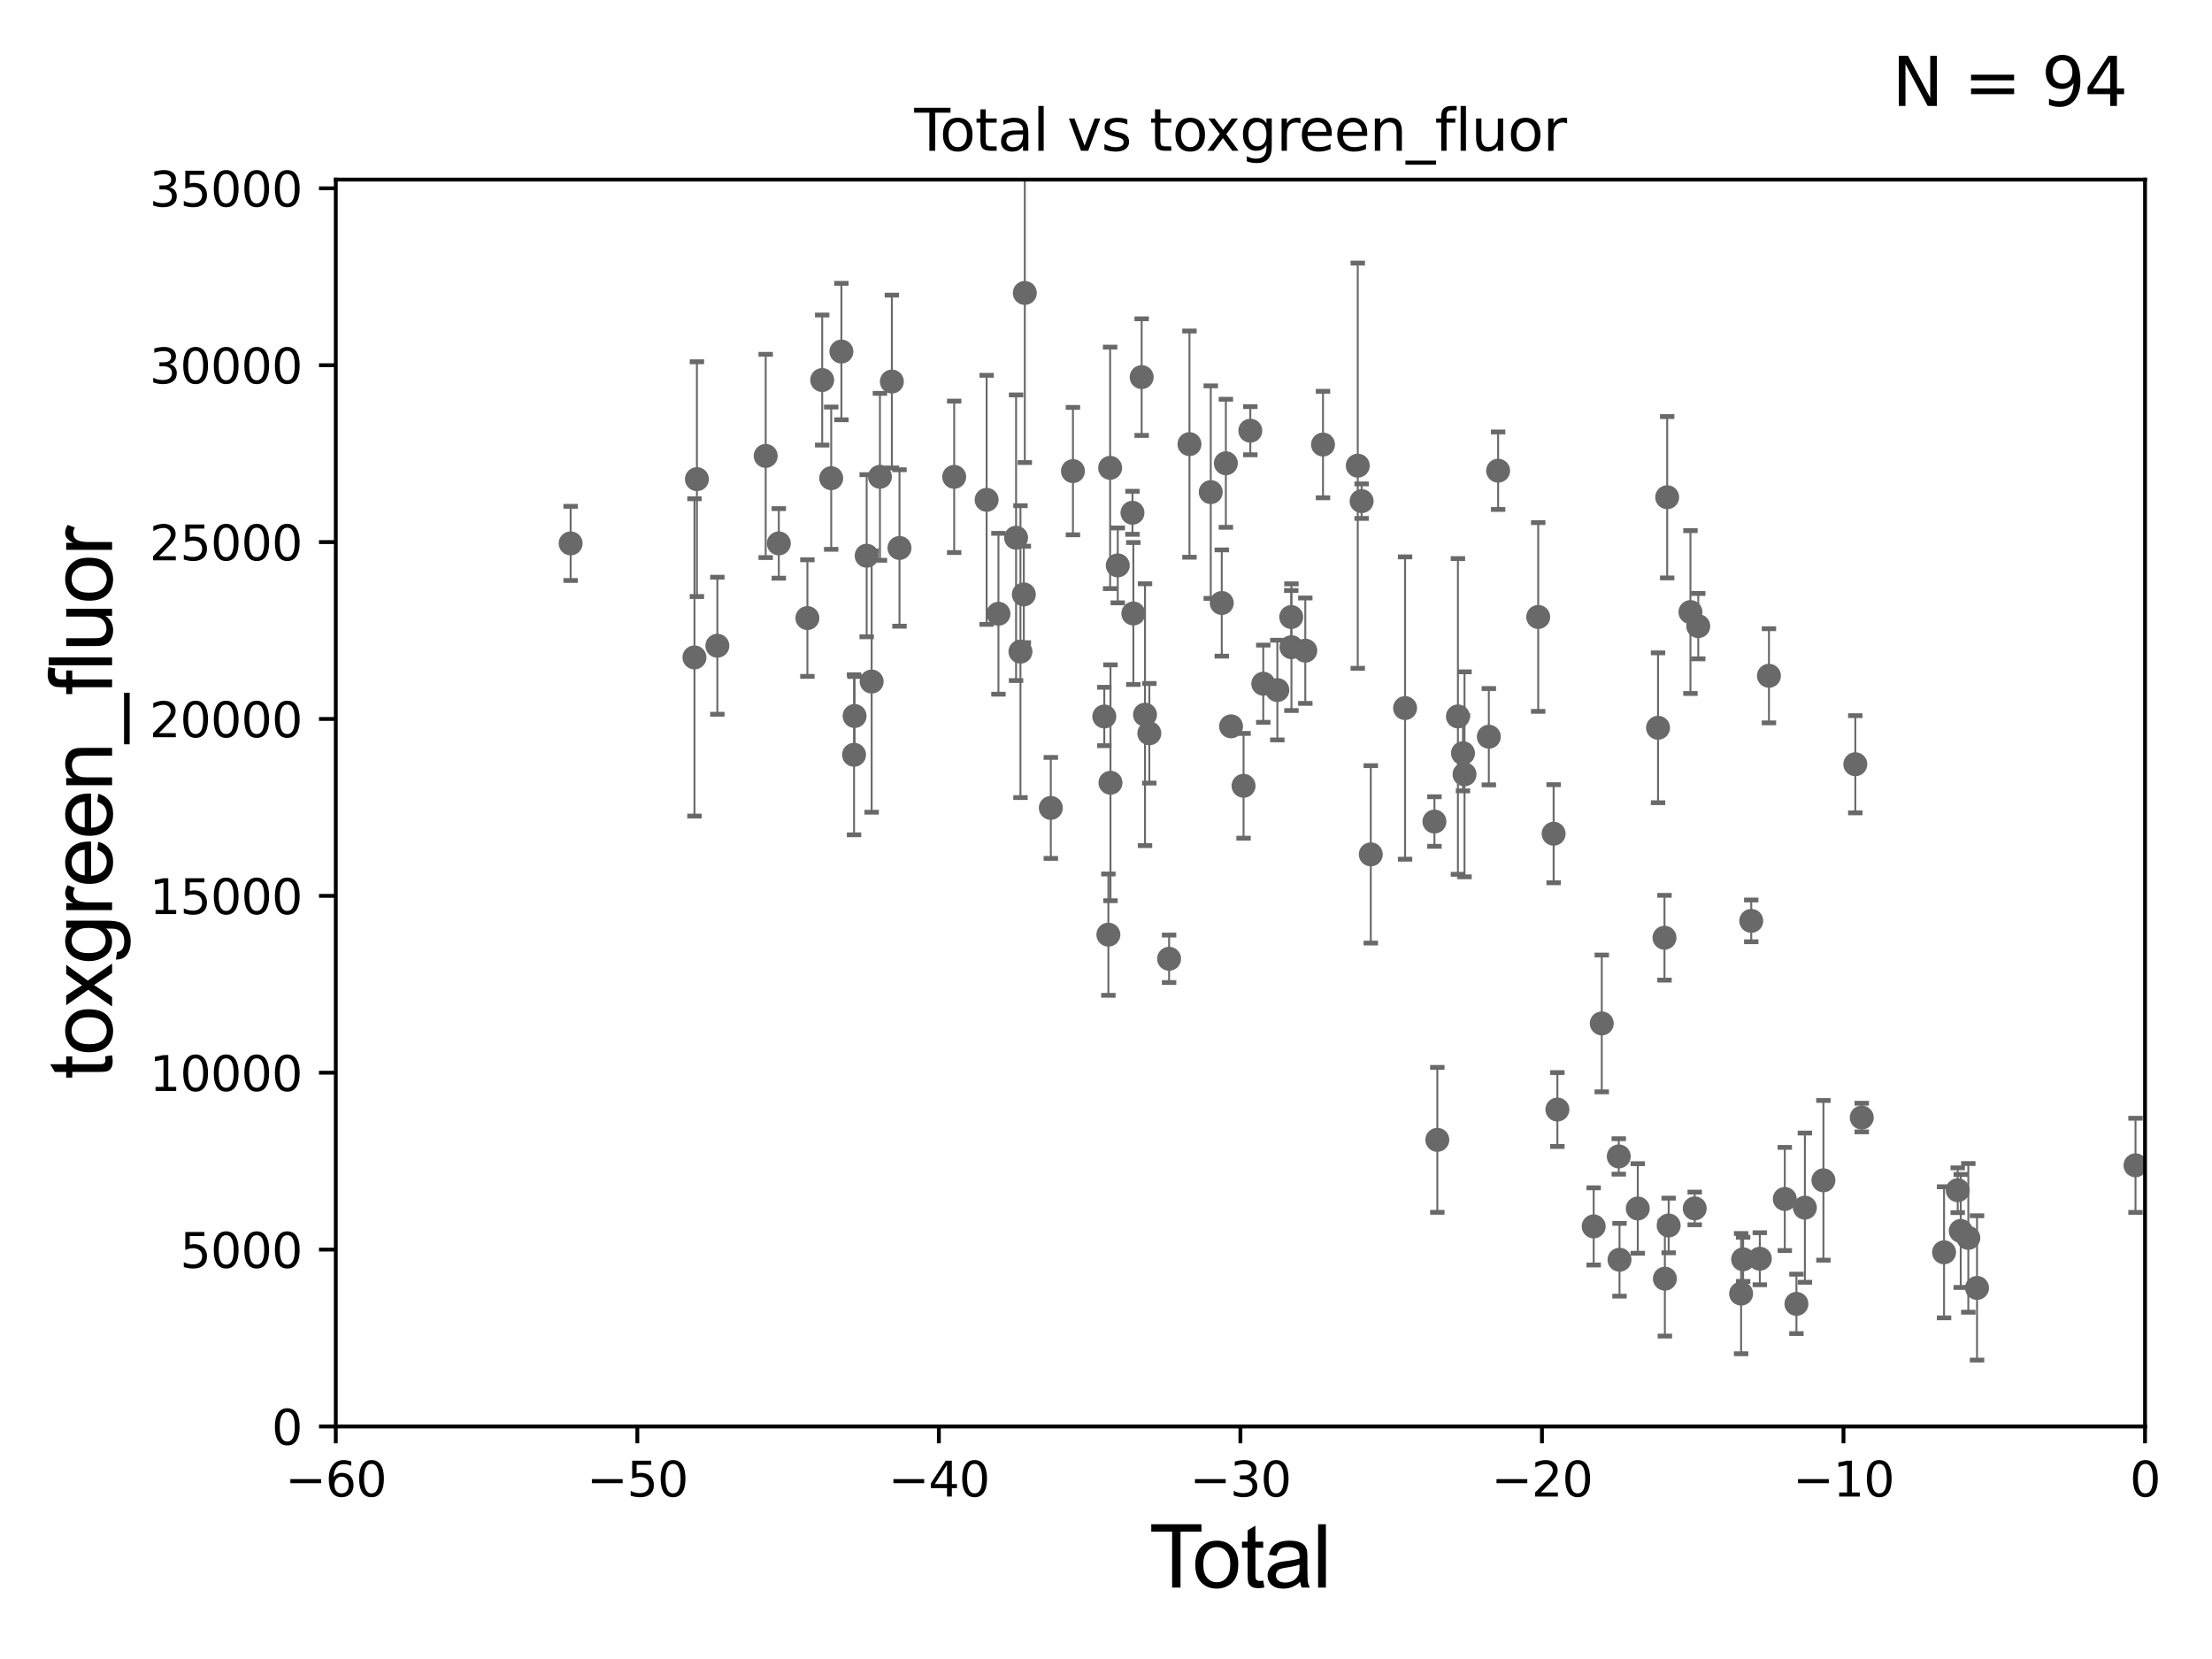 <?xml version="1.0" encoding="utf-8" standalone="no"?>
<!DOCTYPE svg PUBLIC "-//W3C//DTD SVG 1.1//EN"
  "http://www.w3.org/Graphics/SVG/1.1/DTD/svg11.dtd">
<svg xmlns:xlink="http://www.w3.org/1999/xlink" width="460.8pt" height="345.6pt" viewBox="0 0 460.8 345.6" xmlns="http://www.w3.org/2000/svg" version="1.1">
 <defs>
  <style type="text/css">*{stroke-linejoin: round; stroke-linecap: butt}</style>
 </defs>
 <g id="figure_1">
  <g id="patch_1">
   <path d="M 0 345.6 
L 460.8 345.6 
L 460.8 0 
L 0 0 
z
" style="fill: #ffffff"/>
  </g>
  <g id="axes_1">
   <g id="patch_2">
    <path d="M 69.95 297.16 
L 446.85 297.16 
L 446.85 37.411 
L 69.95 37.411 
z
" style="fill: #ffffff"/>
   </g>
   <g id="PathCollection_1">
    <defs>
     <path id="m191684c0dc" d="M 0 1.118 
C 0.297 1.118 0.581 1 0.791 0.791 
C 1 0.581 1.118 0.297 1.118 0 
C 1.118 -0.297 1 -0.581 0.791 -0.791 
C 0.581 -1 0.297 -1.118 0 -1.118 
C -0.297 -1.118 -0.581 -1 -0.791 -0.791 
C -1 -0.581 -1.118 -0.297 -1.118 0 
C -1.118 0.297 -1 0.581 -0.791 0.791 
C -0.581 1 -0.297 1.118 0 1.118 
z
" style="stroke: #696969"/>
    </defs>
    <g clip-path="url(#p7e7a75a913)">
     <use xlink:href="#m191684c0dc" x="118.875" y="113.199" style="fill: #696969; stroke: #696969"/>
     <use xlink:href="#m191684c0dc" x="337.375" y="262.429" style="fill: #696969; stroke: #696969"/>
     <use xlink:href="#m191684c0dc" x="337.219" y="240.906" style="fill: #696969; stroke: #696969"/>
     <use xlink:href="#m191684c0dc" x="333.678" y="213.2" style="fill: #696969; stroke: #696969"/>
     <use xlink:href="#m191684c0dc" x="331.993" y="255.483" style="fill: #696969; stroke: #696969"/>
     <use xlink:href="#m191684c0dc" x="324.432" y="231.135" style="fill: #696969; stroke: #696969"/>
     <use xlink:href="#m191684c0dc" x="323.649" y="173.68" style="fill: #696969; stroke: #696969"/>
     <use xlink:href="#m191684c0dc" x="320.435" y="128.528" style="fill: #696969; stroke: #696969"/>
     <use xlink:href="#m191684c0dc" x="312.085" y="98.055" style="fill: #696969; stroke: #696969"/>
     <use xlink:href="#m191684c0dc" x="310.152" y="153.471" style="fill: #696969; stroke: #696969"/>
     <use xlink:href="#m191684c0dc" x="305.087" y="161.305" style="fill: #696969; stroke: #696969"/>
     <use xlink:href="#m191684c0dc" x="304.765" y="156.897" style="fill: #696969; stroke: #696969"/>
     <use xlink:href="#m191684c0dc" x="303.713" y="149.245" style="fill: #696969; stroke: #696969"/>
     <use xlink:href="#m191684c0dc" x="299.421" y="237.453" style="fill: #696969; stroke: #696969"/>
     <use xlink:href="#m191684c0dc" x="298.82" y="171.144" style="fill: #696969; stroke: #696969"/>
     <use xlink:href="#m191684c0dc" x="292.704" y="147.5" style="fill: #696969; stroke: #696969"/>
     <use xlink:href="#m191684c0dc" x="285.56" y="177.98" style="fill: #696969; stroke: #696969"/>
     <use xlink:href="#m191684c0dc" x="283.649" y="104.399" style="fill: #696969; stroke: #696969"/>
     <use xlink:href="#m191684c0dc" x="282.848" y="97.008" style="fill: #696969; stroke: #696969"/>
     <use xlink:href="#m191684c0dc" x="275.604" y="92.606" style="fill: #696969; stroke: #696969"/>
     <use xlink:href="#m191684c0dc" x="341.177" y="251.749" style="fill: #696969; stroke: #696969"/>
     <use xlink:href="#m191684c0dc" x="345.4" y="151.608" style="fill: #696969; stroke: #696969"/>
     <use xlink:href="#m191684c0dc" x="346.744" y="195.348" style="fill: #696969; stroke: #696969"/>
     <use xlink:href="#m191684c0dc" x="346.824" y="266.37" style="fill: #696969; stroke: #696969"/>
     <use xlink:href="#m191684c0dc" x="410.035" y="257.871" style="fill: #696969; stroke: #696969"/>
     <use xlink:href="#m191684c0dc" x="408.457" y="256.425" style="fill: #696969; stroke: #696969"/>
     <use xlink:href="#m191684c0dc" x="407.827" y="247.946" style="fill: #696969; stroke: #696969"/>
     <use xlink:href="#m191684c0dc" x="404.982" y="260.876" style="fill: #696969; stroke: #696969"/>
     <use xlink:href="#m191684c0dc" x="387.835" y="232.809" style="fill: #696969; stroke: #696969"/>
     <use xlink:href="#m191684c0dc" x="386.496" y="159.204" style="fill: #696969; stroke: #696969"/>
     <use xlink:href="#m191684c0dc" x="379.852" y="245.88" style="fill: #696969; stroke: #696969"/>
     <use xlink:href="#m191684c0dc" x="375.992" y="251.58" style="fill: #696969; stroke: #696969"/>
     <use xlink:href="#m191684c0dc" x="374.23" y="271.623" style="fill: #696969; stroke: #696969"/>
     <use xlink:href="#m191684c0dc" x="271.917" y="135.545" style="fill: #696969; stroke: #696969"/>
     <use xlink:href="#m191684c0dc" x="371.802" y="249.767" style="fill: #696969; stroke: #696969"/>
     <use xlink:href="#m191684c0dc" x="366.604" y="262.218" style="fill: #696969; stroke: #696969"/>
     <use xlink:href="#m191684c0dc" x="364.817" y="191.835" style="fill: #696969; stroke: #696969"/>
     <use xlink:href="#m191684c0dc" x="363.126" y="262.34" style="fill: #696969; stroke: #696969"/>
     <use xlink:href="#m191684c0dc" x="362.706" y="269.485" style="fill: #696969; stroke: #696969"/>
     <use xlink:href="#m191684c0dc" x="353.779" y="130.437" style="fill: #696969; stroke: #696969"/>
     <use xlink:href="#m191684c0dc" x="353.041" y="251.735" style="fill: #696969; stroke: #696969"/>
     <use xlink:href="#m191684c0dc" x="352.151" y="127.504" style="fill: #696969; stroke: #696969"/>
     <use xlink:href="#m191684c0dc" x="347.613" y="255.289" style="fill: #696969; stroke: #696969"/>
     <use xlink:href="#m191684c0dc" x="347.303" y="103.583" style="fill: #696969; stroke: #696969"/>
     <use xlink:href="#m191684c0dc" x="368.502" y="140.78" style="fill: #696969; stroke: #696969"/>
     <use xlink:href="#m191684c0dc" x="269.032" y="134.821" style="fill: #696969; stroke: #696969"/>
     <use xlink:href="#m191684c0dc" x="268.99" y="128.542" style="fill: #696969; stroke: #696969"/>
     <use xlink:href="#m191684c0dc" x="266.094" y="143.749" style="fill: #696969; stroke: #696969"/>
     <use xlink:href="#m191684c0dc" x="211.666" y="112.022" style="fill: #696969; stroke: #696969"/>
     <use xlink:href="#m191684c0dc" x="207.994" y="127.858" style="fill: #696969; stroke: #696969"/>
     <use xlink:href="#m191684c0dc" x="205.533" y="104.123" style="fill: #696969; stroke: #696969"/>
     <use xlink:href="#m191684c0dc" x="198.773" y="99.335" style="fill: #696969; stroke: #696969"/>
     <use xlink:href="#m191684c0dc" x="187.38" y="114.153" style="fill: #696969; stroke: #696969"/>
     <use xlink:href="#m191684c0dc" x="185.791" y="79.485" style="fill: #696969; stroke: #696969"/>
     <use xlink:href="#m191684c0dc" x="183.306" y="99.328" style="fill: #696969; stroke: #696969"/>
     <use xlink:href="#m191684c0dc" x="181.58" y="141.982" style="fill: #696969; stroke: #696969"/>
     <use xlink:href="#m191684c0dc" x="180.543" y="115.767" style="fill: #696969; stroke: #696969"/>
     <use xlink:href="#m191684c0dc" x="212.581" y="135.749" style="fill: #696969; stroke: #696969"/>
     <use xlink:href="#m191684c0dc" x="178.027" y="149.157" style="fill: #696969; stroke: #696969"/>
     <use xlink:href="#m191684c0dc" x="175.279" y="73.236" style="fill: #696969; stroke: #696969"/>
     <use xlink:href="#m191684c0dc" x="173.154" y="99.614" style="fill: #696969; stroke: #696969"/>
     <use xlink:href="#m191684c0dc" x="171.278" y="79.167" style="fill: #696969; stroke: #696969"/>
     <use xlink:href="#m191684c0dc" x="168.195" y="128.754" style="fill: #696969; stroke: #696969"/>
     <use xlink:href="#m191684c0dc" x="162.239" y="113.2" style="fill: #696969; stroke: #696969"/>
     <use xlink:href="#m191684c0dc" x="159.509" y="94.978" style="fill: #696969; stroke: #696969"/>
     <use xlink:href="#m191684c0dc" x="149.438" y="134.52" style="fill: #696969; stroke: #696969"/>
     <use xlink:href="#m191684c0dc" x="145.18" y="99.816" style="fill: #696969; stroke: #696969"/>
     <use xlink:href="#m191684c0dc" x="144.669" y="136.951" style="fill: #696969; stroke: #696969"/>
     <use xlink:href="#m191684c0dc" x="177.912" y="157.235" style="fill: #696969; stroke: #696969"/>
     <use xlink:href="#m191684c0dc" x="411.851" y="268.298" style="fill: #696969; stroke: #696969"/>
     <use xlink:href="#m191684c0dc" x="213.281" y="123.829" style="fill: #696969; stroke: #696969"/>
     <use xlink:href="#m191684c0dc" x="218.905" y="168.304" style="fill: #696969; stroke: #696969"/>
     <use xlink:href="#m191684c0dc" x="263.163" y="142.429" style="fill: #696969; stroke: #696969"/>
     <use xlink:href="#m191684c0dc" x="260.462" y="89.723" style="fill: #696969; stroke: #696969"/>
     <use xlink:href="#m191684c0dc" x="259.056" y="163.697" style="fill: #696969; stroke: #696969"/>
     <use xlink:href="#m191684c0dc" x="256.448" y="151.31" style="fill: #696969; stroke: #696969"/>
     <use xlink:href="#m191684c0dc" x="255.372" y="96.508" style="fill: #696969; stroke: #696969"/>
     <use xlink:href="#m191684c0dc" x="254.517" y="125.617" style="fill: #696969; stroke: #696969"/>
     <use xlink:href="#m191684c0dc" x="252.223" y="102.518" style="fill: #696969; stroke: #696969"/>
     <use xlink:href="#m191684c0dc" x="247.788" y="92.52" style="fill: #696969; stroke: #696969"/>
     <use xlink:href="#m191684c0dc" x="243.542" y="199.731" style="fill: #696969; stroke: #696969"/>
     <use xlink:href="#m191684c0dc" x="213.486" y="61.025" style="fill: #696969; stroke: #696969"/>
     <use xlink:href="#m191684c0dc" x="239.427" y="152.757" style="fill: #696969; stroke: #696969"/>
     <use xlink:href="#m191684c0dc" x="237.829" y="78.559" style="fill: #696969; stroke: #696969"/>
     <use xlink:href="#m191684c0dc" x="236.097" y="127.804" style="fill: #696969; stroke: #696969"/>
     <use xlink:href="#m191684c0dc" x="235.915" y="106.821" style="fill: #696969; stroke: #696969"/>
     <use xlink:href="#m191684c0dc" x="232.851" y="117.781" style="fill: #696969; stroke: #696969"/>
     <use xlink:href="#m191684c0dc" x="231.334" y="163.062" style="fill: #696969; stroke: #696969"/>
     <use xlink:href="#m191684c0dc" x="231.261" y="97.461" style="fill: #696969; stroke: #696969"/>
     <use xlink:href="#m191684c0dc" x="230.895" y="194.704" style="fill: #696969; stroke: #696969"/>
     <use xlink:href="#m191684c0dc" x="230.048" y="149.256" style="fill: #696969; stroke: #696969"/>
     <use xlink:href="#m191684c0dc" x="223.516" y="98.139" style="fill: #696969; stroke: #696969"/>
     <use xlink:href="#m191684c0dc" x="238.526" y="148.879" style="fill: #696969; stroke: #696969"/>
     <use xlink:href="#m191684c0dc" x="444.865" y="242.756" style="fill: #696969; stroke: #696969"/>
    </g>
   </g>
   <g id="matplotlib.axis_1">
    <g id="xtick_1">
     <g id="line2d_1">
      <defs>
       <path id="m797d40a94b" d="M 0 0 
L 0 3.5 
" style="stroke: #000000; stroke-width: 0.8"/>
      </defs>
      <g>
       <use xlink:href="#m797d40a94b" x="69.95" y="297.16" style="stroke: #000000; stroke-width: 0.8"/>
      </g>
     </g>
     <g id="text_1">
      <!-- −60 -->
      <g transform="translate(59.398 311.758)scale(0.1 -0.1)">
       <defs>
        <path id="DejaVuSans-2212" d="M 678 2272 
L 4684 2272 
L 4684 1741 
L 678 1741 
L 678 2272 
z
" transform="scale(0.016)"/>
        <path id="DejaVuSans-36" d="M 2113 2584 
Q 1688 2584 1439 2293 
Q 1191 2003 1191 1497 
Q 1191 994 1439 701 
Q 1688 409 2113 409 
Q 2538 409 2786 701 
Q 3034 994 3034 1497 
Q 3034 2003 2786 2293 
Q 2538 2584 2113 2584 
z
M 3366 4563 
L 3366 3988 
Q 3128 4100 2886 4159 
Q 2644 4219 2406 4219 
Q 1781 4219 1451 3797 
Q 1122 3375 1075 2522 
Q 1259 2794 1537 2939 
Q 1816 3084 2150 3084 
Q 2853 3084 3261 2657 
Q 3669 2231 3669 1497 
Q 3669 778 3244 343 
Q 2819 -91 2113 -91 
Q 1303 -91 875 529 
Q 447 1150 447 2328 
Q 447 3434 972 4092 
Q 1497 4750 2381 4750 
Q 2619 4750 2861 4703 
Q 3103 4656 3366 4563 
z
" transform="scale(0.016)"/>
        <path id="DejaVuSans-30" d="M 2034 4250 
Q 1547 4250 1301 3770 
Q 1056 3291 1056 2328 
Q 1056 1369 1301 889 
Q 1547 409 2034 409 
Q 2525 409 2770 889 
Q 3016 1369 3016 2328 
Q 3016 3291 2770 3770 
Q 2525 4250 2034 4250 
z
M 2034 4750 
Q 2819 4750 3233 4129 
Q 3647 3509 3647 2328 
Q 3647 1150 3233 529 
Q 2819 -91 2034 -91 
Q 1250 -91 836 529 
Q 422 1150 422 2328 
Q 422 3509 836 4129 
Q 1250 4750 2034 4750 
z
" transform="scale(0.016)"/>
       </defs>
       <use xlink:href="#DejaVuSans-2212"/>
       <use xlink:href="#DejaVuSans-36" x="83.789"/>
       <use xlink:href="#DejaVuSans-30" x="147.412"/>
      </g>
     </g>
    </g>
    <g id="xtick_2">
     <g id="line2d_2">
      <g>
       <use xlink:href="#m797d40a94b" x="132.767" y="297.16" style="stroke: #000000; stroke-width: 0.8"/>
      </g>
     </g>
     <g id="text_2">
      <!-- −50 -->
      <g transform="translate(122.214 311.758)scale(0.1 -0.1)">
       <defs>
        <path id="DejaVuSans-35" d="M 691 4666 
L 3169 4666 
L 3169 4134 
L 1269 4134 
L 1269 2991 
Q 1406 3038 1543 3061 
Q 1681 3084 1819 3084 
Q 2600 3084 3056 2656 
Q 3513 2228 3513 1497 
Q 3513 744 3044 326 
Q 2575 -91 1722 -91 
Q 1428 -91 1123 -41 
Q 819 9 494 109 
L 494 744 
Q 775 591 1075 516 
Q 1375 441 1709 441 
Q 2250 441 2565 725 
Q 2881 1009 2881 1497 
Q 2881 1984 2565 2268 
Q 2250 2553 1709 2553 
Q 1456 2553 1204 2497 
Q 953 2441 691 2322 
L 691 4666 
z
" transform="scale(0.016)"/>
       </defs>
       <use xlink:href="#DejaVuSans-2212"/>
       <use xlink:href="#DejaVuSans-35" x="83.789"/>
       <use xlink:href="#DejaVuSans-30" x="147.412"/>
      </g>
     </g>
    </g>
    <g id="xtick_3">
     <g id="line2d_3">
      <g>
       <use xlink:href="#m797d40a94b" x="195.583" y="297.16" style="stroke: #000000; stroke-width: 0.8"/>
      </g>
     </g>
     <g id="text_3">
      <!-- −40 -->
      <g transform="translate(185.031 311.758)scale(0.1 -0.1)">
       <defs>
        <path id="DejaVuSans-34" d="M 2419 4116 
L 825 1625 
L 2419 1625 
L 2419 4116 
z
M 2253 4666 
L 3047 4666 
L 3047 1625 
L 3713 1625 
L 3713 1100 
L 3047 1100 
L 3047 0 
L 2419 0 
L 2419 1100 
L 313 1100 
L 313 1709 
L 2253 4666 
z
" transform="scale(0.016)"/>
       </defs>
       <use xlink:href="#DejaVuSans-2212"/>
       <use xlink:href="#DejaVuSans-34" x="83.789"/>
       <use xlink:href="#DejaVuSans-30" x="147.412"/>
      </g>
     </g>
    </g>
    <g id="xtick_4">
     <g id="line2d_4">
      <g>
       <use xlink:href="#m797d40a94b" x="258.4" y="297.16" style="stroke: #000000; stroke-width: 0.8"/>
      </g>
     </g>
     <g id="text_4">
      <!-- −30 -->
      <g transform="translate(247.848 311.758)scale(0.1 -0.1)">
       <defs>
        <path id="DejaVuSans-33" d="M 2597 2516 
Q 3050 2419 3304 2112 
Q 3559 1806 3559 1356 
Q 3559 666 3084 287 
Q 2609 -91 1734 -91 
Q 1441 -91 1130 -33 
Q 819 25 488 141 
L 488 750 
Q 750 597 1062 519 
Q 1375 441 1716 441 
Q 2309 441 2620 675 
Q 2931 909 2931 1356 
Q 2931 1769 2642 2001 
Q 2353 2234 1838 2234 
L 1294 2234 
L 1294 2753 
L 1863 2753 
Q 2328 2753 2575 2939 
Q 2822 3125 2822 3475 
Q 2822 3834 2567 4026 
Q 2313 4219 1838 4219 
Q 1578 4219 1281 4162 
Q 984 4106 628 3988 
L 628 4550 
Q 988 4650 1302 4700 
Q 1616 4750 1894 4750 
Q 2613 4750 3031 4423 
Q 3450 4097 3450 3541 
Q 3450 3153 3228 2886 
Q 3006 2619 2597 2516 
z
" transform="scale(0.016)"/>
       </defs>
       <use xlink:href="#DejaVuSans-2212"/>
       <use xlink:href="#DejaVuSans-33" x="83.789"/>
       <use xlink:href="#DejaVuSans-30" x="147.412"/>
      </g>
     </g>
    </g>
    <g id="xtick_5">
     <g id="line2d_5">
      <g>
       <use xlink:href="#m797d40a94b" x="321.217" y="297.16" style="stroke: #000000; stroke-width: 0.8"/>
      </g>
     </g>
     <g id="text_5">
      <!-- −20 -->
      <g transform="translate(310.664 311.758)scale(0.1 -0.1)">
       <defs>
        <path id="DejaVuSans-32" d="M 1228 531 
L 3431 531 
L 3431 0 
L 469 0 
L 469 531 
Q 828 903 1448 1529 
Q 2069 2156 2228 2338 
Q 2531 2678 2651 2914 
Q 2772 3150 2772 3378 
Q 2772 3750 2511 3984 
Q 2250 4219 1831 4219 
Q 1534 4219 1204 4116 
Q 875 4013 500 3803 
L 500 4441 
Q 881 4594 1212 4672 
Q 1544 4750 1819 4750 
Q 2544 4750 2975 4387 
Q 3406 4025 3406 3419 
Q 3406 3131 3298 2873 
Q 3191 2616 2906 2266 
Q 2828 2175 2409 1742 
Q 1991 1309 1228 531 
z
" transform="scale(0.016)"/>
       </defs>
       <use xlink:href="#DejaVuSans-2212"/>
       <use xlink:href="#DejaVuSans-32" x="83.789"/>
       <use xlink:href="#DejaVuSans-30" x="147.412"/>
      </g>
     </g>
    </g>
    <g id="xtick_6">
     <g id="line2d_6">
      <g>
       <use xlink:href="#m797d40a94b" x="384.033" y="297.16" style="stroke: #000000; stroke-width: 0.8"/>
      </g>
     </g>
     <g id="text_6">
      <!-- −10 -->
      <g transform="translate(373.481 311.758)scale(0.1 -0.1)">
       <defs>
        <path id="DejaVuSans-31" d="M 794 531 
L 1825 531 
L 1825 4091 
L 703 3866 
L 703 4441 
L 1819 4666 
L 2450 4666 
L 2450 531 
L 3481 531 
L 3481 0 
L 794 0 
L 794 531 
z
" transform="scale(0.016)"/>
       </defs>
       <use xlink:href="#DejaVuSans-2212"/>
       <use xlink:href="#DejaVuSans-31" x="83.789"/>
       <use xlink:href="#DejaVuSans-30" x="147.412"/>
      </g>
     </g>
    </g>
    <g id="xtick_7">
     <g id="line2d_7">
      <g>
       <use xlink:href="#m797d40a94b" x="446.85" y="297.16" style="stroke: #000000; stroke-width: 0.8"/>
      </g>
     </g>
     <g id="text_7">
      <!-- 0 -->
      <g transform="translate(443.669 311.758)scale(0.1 -0.1)">
       <use xlink:href="#DejaVuSans-30"/>
      </g>
     </g>
    </g>
    <g id="text_8">
     <!-- Total -->
     <g transform="translate(239.395 330.722)scale(0.18 -0.18)">
      <defs>
       <path id="ArialMT-54" d="M 1659 0 
L 1659 4041 
L 150 4041 
L 150 4581 
L 3781 4581 
L 3781 4041 
L 2266 4041 
L 2266 0 
L 1659 0 
z
" transform="scale(0.016)"/>
       <path id="ArialMT-6f" d="M 213 1659 
Q 213 2581 725 3025 
Q 1153 3394 1769 3394 
Q 2453 3394 2887 2945 
Q 3322 2497 3322 1706 
Q 3322 1066 3130 698 
Q 2938 331 2570 128 
Q 2203 -75 1769 -75 
Q 1072 -75 642 372 
Q 213 819 213 1659 
z
M 791 1659 
Q 791 1022 1069 705 
Q 1347 388 1769 388 
Q 2188 388 2466 706 
Q 2744 1025 2744 1678 
Q 2744 2294 2464 2611 
Q 2184 2928 1769 2928 
Q 1347 2928 1069 2612 
Q 791 2297 791 1659 
z
" transform="scale(0.016)"/>
       <path id="ArialMT-74" d="M 1650 503 
L 1731 6 
Q 1494 -44 1306 -44 
Q 1000 -44 831 53 
Q 663 150 594 308 
Q 525 466 525 972 
L 525 2881 
L 113 2881 
L 113 3319 
L 525 3319 
L 525 4141 
L 1084 4478 
L 1084 3319 
L 1650 3319 
L 1650 2881 
L 1084 2881 
L 1084 941 
Q 1084 700 1114 631 
Q 1144 563 1211 522 
Q 1278 481 1403 481 
Q 1497 481 1650 503 
z
" transform="scale(0.016)"/>
       <path id="ArialMT-61" d="M 2588 409 
Q 2275 144 1986 34 
Q 1697 -75 1366 -75 
Q 819 -75 525 192 
Q 231 459 231 875 
Q 231 1119 342 1320 
Q 453 1522 633 1644 
Q 813 1766 1038 1828 
Q 1203 1872 1538 1913 
Q 2219 1994 2541 2106 
Q 2544 2222 2544 2253 
Q 2544 2597 2384 2738 
Q 2169 2928 1744 2928 
Q 1347 2928 1158 2789 
Q 969 2650 878 2297 
L 328 2372 
Q 403 2725 575 2942 
Q 747 3159 1072 3276 
Q 1397 3394 1825 3394 
Q 2250 3394 2515 3294 
Q 2781 3194 2906 3042 
Q 3031 2891 3081 2659 
Q 3109 2516 3109 2141 
L 3109 1391 
Q 3109 606 3145 398 
Q 3181 191 3288 0 
L 2700 0 
Q 2613 175 2588 409 
z
M 2541 1666 
Q 2234 1541 1622 1453 
Q 1275 1403 1131 1340 
Q 988 1278 909 1158 
Q 831 1038 831 891 
Q 831 666 1001 516 
Q 1172 366 1500 366 
Q 1825 366 2078 508 
Q 2331 650 2450 897 
Q 2541 1088 2541 1459 
L 2541 1666 
z
" transform="scale(0.016)"/>
       <path id="ArialMT-6c" d="M 409 0 
L 409 4581 
L 972 4581 
L 972 0 
L 409 0 
z
" transform="scale(0.016)"/>
      </defs>
      <use xlink:href="#ArialMT-54"/>
      <use xlink:href="#ArialMT-6f" x="49.959"/>
      <use xlink:href="#ArialMT-74" x="105.574"/>
      <use xlink:href="#ArialMT-61" x="133.357"/>
      <use xlink:href="#ArialMT-6c" x="188.973"/>
     </g>
    </g>
   </g>
   <g id="matplotlib.axis_2">
    <g id="ytick_1">
     <g id="line2d_8">
      <defs>
       <path id="mdcc681a788" d="M 0 0 
L -3.5 0 
" style="stroke: #000000; stroke-width: 0.8"/>
      </defs>
      <g>
       <use xlink:href="#mdcc681a788" x="69.95" y="297.16" style="stroke: #000000; stroke-width: 0.8"/>
      </g>
     </g>
     <g id="text_9">
      <!-- 0 -->
      <g transform="translate(56.587 300.959)scale(0.1 -0.1)">
       <use xlink:href="#DejaVuSans-30"/>
      </g>
     </g>
    </g>
    <g id="ytick_2">
     <g id="line2d_9">
      <g>
       <use xlink:href="#mdcc681a788" x="69.95" y="260.313" style="stroke: #000000; stroke-width: 0.8"/>
      </g>
     </g>
     <g id="text_10">
      <!-- 5000 -->
      <g transform="translate(37.5 264.112)scale(0.1 -0.1)">
       <use xlink:href="#DejaVuSans-35"/>
       <use xlink:href="#DejaVuSans-30" x="63.623"/>
       <use xlink:href="#DejaVuSans-30" x="127.246"/>
       <use xlink:href="#DejaVuSans-30" x="190.869"/>
      </g>
     </g>
    </g>
    <g id="ytick_3">
     <g id="line2d_10">
      <g>
       <use xlink:href="#mdcc681a788" x="69.95" y="223.467" style="stroke: #000000; stroke-width: 0.8"/>
      </g>
     </g>
     <g id="text_11">
      <!-- 10000 -->
      <g transform="translate(31.137 227.266)scale(0.1 -0.1)">
       <use xlink:href="#DejaVuSans-31"/>
       <use xlink:href="#DejaVuSans-30" x="63.623"/>
       <use xlink:href="#DejaVuSans-30" x="127.246"/>
       <use xlink:href="#DejaVuSans-30" x="190.869"/>
       <use xlink:href="#DejaVuSans-30" x="254.492"/>
      </g>
     </g>
    </g>
    <g id="ytick_4">
     <g id="line2d_11">
      <g>
       <use xlink:href="#mdcc681a788" x="69.95" y="186.62" style="stroke: #000000; stroke-width: 0.8"/>
      </g>
     </g>
     <g id="text_12">
      <!-- 15000 -->
      <g transform="translate(31.137 190.419)scale(0.1 -0.1)">
       <use xlink:href="#DejaVuSans-31"/>
       <use xlink:href="#DejaVuSans-35" x="63.623"/>
       <use xlink:href="#DejaVuSans-30" x="127.246"/>
       <use xlink:href="#DejaVuSans-30" x="190.869"/>
       <use xlink:href="#DejaVuSans-30" x="254.492"/>
      </g>
     </g>
    </g>
    <g id="ytick_5">
     <g id="line2d_12">
      <g>
       <use xlink:href="#mdcc681a788" x="69.95" y="149.773" style="stroke: #000000; stroke-width: 0.8"/>
      </g>
     </g>
     <g id="text_13">
      <!-- 20000 -->
      <g transform="translate(31.137 153.572)scale(0.1 -0.1)">
       <use xlink:href="#DejaVuSans-32"/>
       <use xlink:href="#DejaVuSans-30" x="63.623"/>
       <use xlink:href="#DejaVuSans-30" x="127.246"/>
       <use xlink:href="#DejaVuSans-30" x="190.869"/>
       <use xlink:href="#DejaVuSans-30" x="254.492"/>
      </g>
     </g>
    </g>
    <g id="ytick_6">
     <g id="line2d_13">
      <g>
       <use xlink:href="#mdcc681a788" x="69.95" y="112.926" style="stroke: #000000; stroke-width: 0.8"/>
      </g>
     </g>
     <g id="text_14">
      <!-- 25000 -->
      <g transform="translate(31.137 116.726)scale(0.1 -0.1)">
       <use xlink:href="#DejaVuSans-32"/>
       <use xlink:href="#DejaVuSans-35" x="63.623"/>
       <use xlink:href="#DejaVuSans-30" x="127.246"/>
       <use xlink:href="#DejaVuSans-30" x="190.869"/>
       <use xlink:href="#DejaVuSans-30" x="254.492"/>
      </g>
     </g>
    </g>
    <g id="ytick_7">
     <g id="line2d_14">
      <g>
       <use xlink:href="#mdcc681a788" x="69.95" y="76.08" style="stroke: #000000; stroke-width: 0.8"/>
      </g>
     </g>
     <g id="text_15">
      <!-- 30000 -->
      <g transform="translate(31.137 79.879)scale(0.1 -0.1)">
       <use xlink:href="#DejaVuSans-33"/>
       <use xlink:href="#DejaVuSans-30" x="63.623"/>
       <use xlink:href="#DejaVuSans-30" x="127.246"/>
       <use xlink:href="#DejaVuSans-30" x="190.869"/>
       <use xlink:href="#DejaVuSans-30" x="254.492"/>
      </g>
     </g>
    </g>
    <g id="ytick_8">
     <g id="line2d_15">
      <g>
       <use xlink:href="#mdcc681a788" x="69.95" y="39.233" style="stroke: #000000; stroke-width: 0.8"/>
      </g>
     </g>
     <g id="text_16">
      <!-- 35000 -->
      <g transform="translate(31.137 43.032)scale(0.1 -0.1)">
       <use xlink:href="#DejaVuSans-33"/>
       <use xlink:href="#DejaVuSans-35" x="63.623"/>
       <use xlink:href="#DejaVuSans-30" x="127.246"/>
       <use xlink:href="#DejaVuSans-30" x="190.869"/>
       <use xlink:href="#DejaVuSans-30" x="254.492"/>
      </g>
     </g>
    </g>
    <g id="text_17">
     <!-- toxgreen_fluor -->
     <g transform="translate(23.349 224.818)rotate(-90)scale(0.18 -0.18)">
      <defs>
       <path id="ArialMT-78" d="M 47 0 
L 1259 1725 
L 138 3319 
L 841 3319 
L 1350 2541 
Q 1494 2319 1581 2169 
Q 1719 2375 1834 2534 
L 2394 3319 
L 3066 3319 
L 1919 1756 
L 3153 0 
L 2463 0 
L 1781 1031 
L 1600 1309 
L 728 0 
L 47 0 
z
" transform="scale(0.016)"/>
       <path id="ArialMT-67" d="M 319 -275 
L 866 -356 
Q 900 -609 1056 -725 
Q 1266 -881 1628 -881 
Q 2019 -881 2231 -725 
Q 2444 -569 2519 -288 
Q 2563 -116 2559 434 
Q 2191 0 1641 0 
Q 956 0 581 494 
Q 206 988 206 1678 
Q 206 2153 378 2554 
Q 550 2956 876 3175 
Q 1203 3394 1644 3394 
Q 2231 3394 2613 2919 
L 2613 3319 
L 3131 3319 
L 3131 450 
Q 3131 -325 2973 -648 
Q 2816 -972 2473 -1159 
Q 2131 -1347 1631 -1347 
Q 1038 -1347 672 -1080 
Q 306 -813 319 -275 
z
M 784 1719 
Q 784 1066 1043 766 
Q 1303 466 1694 466 
Q 2081 466 2343 764 
Q 2606 1063 2606 1700 
Q 2606 2309 2336 2618 
Q 2066 2928 1684 2928 
Q 1309 2928 1046 2623 
Q 784 2319 784 1719 
z
" transform="scale(0.016)"/>
       <path id="ArialMT-72" d="M 416 0 
L 416 3319 
L 922 3319 
L 922 2816 
Q 1116 3169 1280 3281 
Q 1444 3394 1641 3394 
Q 1925 3394 2219 3213 
L 2025 2691 
Q 1819 2813 1613 2813 
Q 1428 2813 1281 2702 
Q 1134 2591 1072 2394 
Q 978 2094 978 1738 
L 978 0 
L 416 0 
z
" transform="scale(0.016)"/>
       <path id="ArialMT-65" d="M 2694 1069 
L 3275 997 
Q 3138 488 2766 206 
Q 2394 -75 1816 -75 
Q 1088 -75 661 373 
Q 234 822 234 1631 
Q 234 2469 665 2931 
Q 1097 3394 1784 3394 
Q 2450 3394 2872 2941 
Q 3294 2488 3294 1666 
Q 3294 1616 3291 1516 
L 816 1516 
Q 847 969 1125 678 
Q 1403 388 1819 388 
Q 2128 388 2347 550 
Q 2566 713 2694 1069 
z
M 847 1978 
L 2700 1978 
Q 2663 2397 2488 2606 
Q 2219 2931 1791 2931 
Q 1403 2931 1139 2672 
Q 875 2413 847 1978 
z
" transform="scale(0.016)"/>
       <path id="ArialMT-6e" d="M 422 0 
L 422 3319 
L 928 3319 
L 928 2847 
Q 1294 3394 1984 3394 
Q 2284 3394 2536 3286 
Q 2788 3178 2913 3003 
Q 3038 2828 3088 2588 
Q 3119 2431 3119 2041 
L 3119 0 
L 2556 0 
L 2556 2019 
Q 2556 2363 2490 2533 
Q 2425 2703 2258 2804 
Q 2091 2906 1866 2906 
Q 1506 2906 1245 2678 
Q 984 2450 984 1813 
L 984 0 
L 422 0 
z
" transform="scale(0.016)"/>
       <path id="ArialMT-5f" d="M -97 -1272 
L -97 -866 
L 3631 -866 
L 3631 -1272 
L -97 -1272 
z
" transform="scale(0.016)"/>
       <path id="ArialMT-66" d="M 556 0 
L 556 2881 
L 59 2881 
L 59 3319 
L 556 3319 
L 556 3672 
Q 556 4006 616 4169 
Q 697 4388 901 4523 
Q 1106 4659 1475 4659 
Q 1713 4659 2000 4603 
L 1916 4113 
Q 1741 4144 1584 4144 
Q 1328 4144 1222 4034 
Q 1116 3925 1116 3625 
L 1116 3319 
L 1763 3319 
L 1763 2881 
L 1116 2881 
L 1116 0 
L 556 0 
z
" transform="scale(0.016)"/>
       <path id="ArialMT-75" d="M 2597 0 
L 2597 488 
Q 2209 -75 1544 -75 
Q 1250 -75 995 37 
Q 741 150 617 320 
Q 494 491 444 738 
Q 409 903 409 1263 
L 409 3319 
L 972 3319 
L 972 1478 
Q 972 1038 1006 884 
Q 1059 663 1231 536 
Q 1403 409 1656 409 
Q 1909 409 2131 539 
Q 2353 669 2445 892 
Q 2538 1116 2538 1541 
L 2538 3319 
L 3100 3319 
L 3100 0 
L 2597 0 
z
" transform="scale(0.016)"/>
      </defs>
      <use xlink:href="#ArialMT-74"/>
      <use xlink:href="#ArialMT-6f" x="27.783"/>
      <use xlink:href="#ArialMT-78" x="83.398"/>
      <use xlink:href="#ArialMT-67" x="133.398"/>
      <use xlink:href="#ArialMT-72" x="189.014"/>
      <use xlink:href="#ArialMT-65" x="222.314"/>
      <use xlink:href="#ArialMT-65" x="277.93"/>
      <use xlink:href="#ArialMT-6e" x="333.545"/>
      <use xlink:href="#ArialMT-5f" x="389.16"/>
      <use xlink:href="#ArialMT-66" x="444.775"/>
      <use xlink:href="#ArialMT-6c" x="472.559"/>
      <use xlink:href="#ArialMT-75" x="494.775"/>
      <use xlink:href="#ArialMT-6f" x="550.391"/>
      <use xlink:href="#ArialMT-72" x="606.006"/>
     </g>
    </g>
   </g>
   <g id="LineCollection_1">
    <path d="M 118.875 120.924 
L 118.875 105.473 
" clip-path="url(#p7e7a75a913)" style="fill: none; stroke: #696969; stroke-width: 0.4"/>
    <path d="M 337.375 270.011 
L 337.375 254.847 
" clip-path="url(#p7e7a75a913)" style="fill: none; stroke: #696969; stroke-width: 0.4"/>
    <path d="M 337.219 244.596 
L 337.219 237.215 
" clip-path="url(#p7e7a75a913)" style="fill: none; stroke: #696969; stroke-width: 0.4"/>
    <path d="M 333.678 227.45 
L 333.678 198.95 
" clip-path="url(#p7e7a75a913)" style="fill: none; stroke: #696969; stroke-width: 0.4"/>
    <path d="M 331.993 263.524 
L 331.993 247.443 
" clip-path="url(#p7e7a75a913)" style="fill: none; stroke: #696969; stroke-width: 0.4"/>
    <path d="M 324.432 238.83 
L 324.432 223.44 
" clip-path="url(#p7e7a75a913)" style="fill: none; stroke: #696969; stroke-width: 0.4"/>
    <path d="M 323.649 183.899 
L 323.649 163.462 
" clip-path="url(#p7e7a75a913)" style="fill: none; stroke: #696969; stroke-width: 0.4"/>
    <path d="M 320.435 148.187 
L 320.435 108.869 
" clip-path="url(#p7e7a75a913)" style="fill: none; stroke: #696969; stroke-width: 0.4"/>
    <path d="M 312.085 106.125 
L 312.085 89.985 
" clip-path="url(#p7e7a75a913)" style="fill: none; stroke: #696969; stroke-width: 0.4"/>
    <path d="M 310.152 163.505 
L 310.152 143.438 
" clip-path="url(#p7e7a75a913)" style="fill: none; stroke: #696969; stroke-width: 0.4"/>
    <path d="M 305.087 182.658 
L 305.087 139.952 
" clip-path="url(#p7e7a75a913)" style="fill: none; stroke: #696969; stroke-width: 0.4"/>
    <path d="M 304.765 164.75 
L 304.765 149.044 
" clip-path="url(#p7e7a75a913)" style="fill: none; stroke: #696969; stroke-width: 0.4"/>
    <path d="M 303.713 182.133 
L 303.713 116.358 
" clip-path="url(#p7e7a75a913)" style="fill: none; stroke: #696969; stroke-width: 0.4"/>
    <path d="M 299.421 252.553 
L 299.421 222.354 
" clip-path="url(#p7e7a75a913)" style="fill: none; stroke: #696969; stroke-width: 0.4"/>
    <path d="M 298.82 176.306 
L 298.82 165.982 
" clip-path="url(#p7e7a75a913)" style="fill: none; stroke: #696969; stroke-width: 0.4"/>
    <path d="M 292.704 178.987 
L 292.704 116.012 
" clip-path="url(#p7e7a75a913)" style="fill: none; stroke: #696969; stroke-width: 0.4"/>
    <path d="M 285.56 196.457 
L 285.56 159.503 
" clip-path="url(#p7e7a75a913)" style="fill: none; stroke: #696969; stroke-width: 0.4"/>
    <path d="M 283.649 107.993 
L 283.649 100.805 
" clip-path="url(#p7e7a75a913)" style="fill: none; stroke: #696969; stroke-width: 0.4"/>
    <path d="M 282.848 139.214 
L 282.848 54.803 
" clip-path="url(#p7e7a75a913)" style="fill: none; stroke: #696969; stroke-width: 0.4"/>
    <path d="M 275.604 103.699 
L 275.604 81.513 
" clip-path="url(#p7e7a75a913)" style="fill: none; stroke: #696969; stroke-width: 0.4"/>
    <path d="M 341.177 261.079 
L 341.177 242.419 
" clip-path="url(#p7e7a75a913)" style="fill: none; stroke: #696969; stroke-width: 0.4"/>
    <path d="M 345.4 167.218 
L 345.4 135.999 
" clip-path="url(#p7e7a75a913)" style="fill: none; stroke: #696969; stroke-width: 0.4"/>
    <path d="M 346.744 204.179 
L 346.744 186.517 
" clip-path="url(#p7e7a75a913)" style="fill: none; stroke: #696969; stroke-width: 0.4"/>
    <path d="M 346.824 278.332 
L 346.824 254.408 
" clip-path="url(#p7e7a75a913)" style="fill: none; stroke: #696969; stroke-width: 0.4"/>
    <path d="M 410.035 273.36 
L 410.035 242.383 
" clip-path="url(#p7e7a75a913)" style="fill: none; stroke: #696969; stroke-width: 0.4"/>
    <path d="M 408.457 268.199 
L 408.457 244.651 
" clip-path="url(#p7e7a75a913)" style="fill: none; stroke: #696969; stroke-width: 0.4"/>
    <path d="M 407.827 252.608 
L 407.827 243.283 
" clip-path="url(#p7e7a75a913)" style="fill: none; stroke: #696969; stroke-width: 0.4"/>
    <path d="M 404.982 274.53 
L 404.982 247.222 
" clip-path="url(#p7e7a75a913)" style="fill: none; stroke: #696969; stroke-width: 0.4"/>
    <path d="M 387.835 235.79 
L 387.835 229.828 
" clip-path="url(#p7e7a75a913)" style="fill: none; stroke: #696969; stroke-width: 0.4"/>
    <path d="M 386.496 169.327 
L 386.496 149.081 
" clip-path="url(#p7e7a75a913)" style="fill: none; stroke: #696969; stroke-width: 0.4"/>
    <path d="M 379.852 262.514 
L 379.852 229.247 
" clip-path="url(#p7e7a75a913)" style="fill: none; stroke: #696969; stroke-width: 0.4"/>
    <path d="M 375.992 267.125 
L 375.992 236.035 
" clip-path="url(#p7e7a75a913)" style="fill: none; stroke: #696969; stroke-width: 0.4"/>
    <path d="M 374.23 277.811 
L 374.23 265.434 
" clip-path="url(#p7e7a75a913)" style="fill: none; stroke: #696969; stroke-width: 0.4"/>
    <path d="M 271.917 146.524 
L 271.917 124.566 
" clip-path="url(#p7e7a75a913)" style="fill: none; stroke: #696969; stroke-width: 0.4"/>
    <path d="M 371.802 260.511 
L 371.802 239.022 
" clip-path="url(#p7e7a75a913)" style="fill: none; stroke: #696969; stroke-width: 0.4"/>
    <path d="M 366.604 267.638 
L 366.604 256.798 
" clip-path="url(#p7e7a75a913)" style="fill: none; stroke: #696969; stroke-width: 0.4"/>
    <path d="M 364.817 196.186 
L 364.817 187.485 
" clip-path="url(#p7e7a75a913)" style="fill: none; stroke: #696969; stroke-width: 0.4"/>
    <path d="M 363.126 266.944 
L 363.126 257.736 
" clip-path="url(#p7e7a75a913)" style="fill: none; stroke: #696969; stroke-width: 0.4"/>
    <path d="M 362.706 282.011 
L 362.706 256.959 
" clip-path="url(#p7e7a75a913)" style="fill: none; stroke: #696969; stroke-width: 0.4"/>
    <path d="M 353.779 137.243 
L 353.779 123.631 
" clip-path="url(#p7e7a75a913)" style="fill: none; stroke: #696969; stroke-width: 0.4"/>
    <path d="M 353.041 255.138 
L 353.041 248.331 
" clip-path="url(#p7e7a75a913)" style="fill: none; stroke: #696969; stroke-width: 0.4"/>
    <path d="M 352.151 144.466 
L 352.151 110.543 
" clip-path="url(#p7e7a75a913)" style="fill: none; stroke: #696969; stroke-width: 0.4"/>
    <path d="M 347.613 260.981 
L 347.613 249.597 
" clip-path="url(#p7e7a75a913)" style="fill: none; stroke: #696969; stroke-width: 0.4"/>
    <path d="M 347.303 120.391 
L 347.303 86.776 
" clip-path="url(#p7e7a75a913)" style="fill: none; stroke: #696969; stroke-width: 0.4"/>
    <path d="M 368.502 150.586 
L 368.502 130.974 
" clip-path="url(#p7e7a75a913)" style="fill: none; stroke: #696969; stroke-width: 0.4"/>
    <path d="M 269.032 148.013 
L 269.032 121.628 
" clip-path="url(#p7e7a75a913)" style="fill: none; stroke: #696969; stroke-width: 0.4"/>
    <path d="M 268.99 134.072 
L 268.99 123.012 
" clip-path="url(#p7e7a75a913)" style="fill: none; stroke: #696969; stroke-width: 0.4"/>
    <path d="M 266.094 154.131 
L 266.094 133.367 
" clip-path="url(#p7e7a75a913)" style="fill: none; stroke: #696969; stroke-width: 0.4"/>
    <path d="M 211.666 141.774 
L 211.666 82.269 
" clip-path="url(#p7e7a75a913)" style="fill: none; stroke: #696969; stroke-width: 0.4"/>
    <path d="M 207.994 144.611 
L 207.994 111.105 
" clip-path="url(#p7e7a75a913)" style="fill: none; stroke: #696969; stroke-width: 0.4"/>
    <path d="M 205.533 130.062 
L 205.533 78.185 
" clip-path="url(#p7e7a75a913)" style="fill: none; stroke: #696969; stroke-width: 0.4"/>
    <path d="M 198.773 115.11 
L 198.773 83.56 
" clip-path="url(#p7e7a75a913)" style="fill: none; stroke: #696969; stroke-width: 0.4"/>
    <path d="M 187.38 130.45 
L 187.38 97.856 
" clip-path="url(#p7e7a75a913)" style="fill: none; stroke: #696969; stroke-width: 0.4"/>
    <path d="M 185.791 97.492 
L 185.791 61.477 
" clip-path="url(#p7e7a75a913)" style="fill: none; stroke: #696969; stroke-width: 0.4"/>
    <path d="M 183.306 116.714 
L 183.306 81.941 
" clip-path="url(#p7e7a75a913)" style="fill: none; stroke: #696969; stroke-width: 0.4"/>
    <path d="M 181.58 169.197 
L 181.58 114.767 
" clip-path="url(#p7e7a75a913)" style="fill: none; stroke: #696969; stroke-width: 0.4"/>
    <path d="M 180.543 132.652 
L 180.543 98.881 
" clip-path="url(#p7e7a75a913)" style="fill: none; stroke: #696969; stroke-width: 0.4"/>
    <path d="M 212.581 166.151 
L 212.581 105.348 
" clip-path="url(#p7e7a75a913)" style="fill: none; stroke: #696969; stroke-width: 0.4"/>
    <path d="M 178.027 157.392 
L 178.027 140.923 
" clip-path="url(#p7e7a75a913)" style="fill: none; stroke: #696969; stroke-width: 0.4"/>
    <path d="M 175.279 87.444 
L 175.279 59.027 
" clip-path="url(#p7e7a75a913)" style="fill: none; stroke: #696969; stroke-width: 0.4"/>
    <path d="M 173.154 114.436 
L 173.154 84.791 
" clip-path="url(#p7e7a75a913)" style="fill: none; stroke: #696969; stroke-width: 0.4"/>
    <path d="M 171.278 92.714 
L 171.278 65.62 
" clip-path="url(#p7e7a75a913)" style="fill: none; stroke: #696969; stroke-width: 0.4"/>
    <path d="M 168.195 140.897 
L 168.195 116.611 
" clip-path="url(#p7e7a75a913)" style="fill: none; stroke: #696969; stroke-width: 0.4"/>
    <path d="M 162.239 120.445 
L 162.239 105.956 
" clip-path="url(#p7e7a75a913)" style="fill: none; stroke: #696969; stroke-width: 0.4"/>
    <path d="M 159.509 116.151 
L 159.509 73.806 
" clip-path="url(#p7e7a75a913)" style="fill: none; stroke: #696969; stroke-width: 0.4"/>
    <path d="M 149.438 148.791 
L 149.438 120.248 
" clip-path="url(#p7e7a75a913)" style="fill: none; stroke: #696969; stroke-width: 0.4"/>
    <path d="M 145.18 124.269 
L 145.18 75.362 
" clip-path="url(#p7e7a75a913)" style="fill: none; stroke: #696969; stroke-width: 0.4"/>
    <path d="M 144.669 170 
L 144.669 103.901 
" clip-path="url(#p7e7a75a913)" style="fill: none; stroke: #696969; stroke-width: 0.4"/>
    <path d="M 177.912 173.908 
L 177.912 140.562 
" clip-path="url(#p7e7a75a913)" style="fill: none; stroke: #696969; stroke-width: 0.4"/>
    <path d="M 411.851 283.333 
L 411.851 253.263 
" clip-path="url(#p7e7a75a913)" style="fill: none; stroke: #696969; stroke-width: 0.4"/>
    <path d="M 213.281 133.875 
L 213.281 113.784 
" clip-path="url(#p7e7a75a913)" style="fill: none; stroke: #696969; stroke-width: 0.4"/>
    <path d="M 218.905 178.825 
L 218.905 157.783 
" clip-path="url(#p7e7a75a913)" style="fill: none; stroke: #696969; stroke-width: 0.4"/>
    <path d="M 263.163 150.469 
L 263.163 134.389 
" clip-path="url(#p7e7a75a913)" style="fill: none; stroke: #696969; stroke-width: 0.4"/>
    <path d="M 260.462 94.742 
L 260.462 84.705 
" clip-path="url(#p7e7a75a913)" style="fill: none; stroke: #696969; stroke-width: 0.4"/>
    <path d="M 259.056 174.604 
L 259.056 152.79 
" clip-path="url(#p7e7a75a913)" style="fill: none; stroke: #696969; stroke-width: 0.4"/>
    <path d="M 256.448 151.813 
L 256.448 150.807 
" clip-path="url(#p7e7a75a913)" style="fill: none; stroke: #696969; stroke-width: 0.4"/>
    <path d="M 255.372 109.846 
L 255.372 83.17 
" clip-path="url(#p7e7a75a913)" style="fill: none; stroke: #696969; stroke-width: 0.4"/>
    <path d="M 254.517 136.683 
L 254.517 114.551 
" clip-path="url(#p7e7a75a913)" style="fill: none; stroke: #696969; stroke-width: 0.4"/>
    <path d="M 252.223 124.654 
L 252.223 80.383 
" clip-path="url(#p7e7a75a913)" style="fill: none; stroke: #696969; stroke-width: 0.4"/>
    <path d="M 247.788 116.081 
L 247.788 68.96 
" clip-path="url(#p7e7a75a913)" style="fill: none; stroke: #696969; stroke-width: 0.4"/>
    <path d="M 243.542 204.674 
L 243.542 194.788 
" clip-path="url(#p7e7a75a913)" style="fill: none; stroke: #696969; stroke-width: 0.4"/>
    <path d="M 213.486 96.355 
L 213.486 25.695 
" clip-path="url(#p7e7a75a913)" style="fill: none; stroke: #696969; stroke-width: 0.4"/>
    <path d="M 239.427 163.132 
L 239.427 142.383 
" clip-path="url(#p7e7a75a913)" style="fill: none; stroke: #696969; stroke-width: 0.4"/>
    <path d="M 237.829 90.71 
L 237.829 66.407 
" clip-path="url(#p7e7a75a913)" style="fill: none; stroke: #696969; stroke-width: 0.4"/>
    <path d="M 236.097 142.585 
L 236.097 113.023 
" clip-path="url(#p7e7a75a913)" style="fill: none; stroke: #696969; stroke-width: 0.4"/>
    <path d="M 235.915 111.305 
L 235.915 102.337 
" clip-path="url(#p7e7a75a913)" style="fill: none; stroke: #696969; stroke-width: 0.4"/>
    <path d="M 232.851 125.583 
L 232.851 109.98 
" clip-path="url(#p7e7a75a913)" style="fill: none; stroke: #696969; stroke-width: 0.4"/>
    <path d="M 231.334 187.628 
L 231.334 138.496 
" clip-path="url(#p7e7a75a913)" style="fill: none; stroke: #696969; stroke-width: 0.4"/>
    <path d="M 231.261 122.618 
L 231.261 72.305 
" clip-path="url(#p7e7a75a913)" style="fill: none; stroke: #696969; stroke-width: 0.4"/>
    <path d="M 230.895 207.343 
L 230.895 182.066 
" clip-path="url(#p7e7a75a913)" style="fill: none; stroke: #696969; stroke-width: 0.4"/>
    <path d="M 230.048 155.339 
L 230.048 143.173 
" clip-path="url(#p7e7a75a913)" style="fill: none; stroke: #696969; stroke-width: 0.4"/>
    <path d="M 223.516 111.411 
L 223.516 84.868 
" clip-path="url(#p7e7a75a913)" style="fill: none; stroke: #696969; stroke-width: 0.4"/>
    <path d="M 238.526 176.148 
L 238.526 121.61 
" clip-path="url(#p7e7a75a913)" style="fill: none; stroke: #696969; stroke-width: 0.4"/>
    <path d="M 444.865 252.563 
L 444.865 232.948 
" clip-path="url(#p7e7a75a913)" style="fill: none; stroke: #696969; stroke-width: 0.4"/>
   </g>
   <g id="line2d_16">
    <defs>
     <path id="m3027697adc" d="M 1.5 0 
L -1.5 -0 
" style="stroke: #696969"/>
    </defs>
    <g clip-path="url(#p7e7a75a913)">
     <use xlink:href="#m3027697adc" x="118.875" y="120.924" style="fill: #696969; stroke: #696969"/>
     <use xlink:href="#m3027697adc" x="337.375" y="270.011" style="fill: #696969; stroke: #696969"/>
     <use xlink:href="#m3027697adc" x="337.219" y="244.596" style="fill: #696969; stroke: #696969"/>
     <use xlink:href="#m3027697adc" x="333.678" y="227.45" style="fill: #696969; stroke: #696969"/>
     <use xlink:href="#m3027697adc" x="331.993" y="263.524" style="fill: #696969; stroke: #696969"/>
     <use xlink:href="#m3027697adc" x="324.432" y="238.83" style="fill: #696969; stroke: #696969"/>
     <use xlink:href="#m3027697adc" x="323.649" y="183.899" style="fill: #696969; stroke: #696969"/>
     <use xlink:href="#m3027697adc" x="320.435" y="148.187" style="fill: #696969; stroke: #696969"/>
     <use xlink:href="#m3027697adc" x="312.085" y="106.125" style="fill: #696969; stroke: #696969"/>
     <use xlink:href="#m3027697adc" x="310.152" y="163.505" style="fill: #696969; stroke: #696969"/>
     <use xlink:href="#m3027697adc" x="305.087" y="182.658" style="fill: #696969; stroke: #696969"/>
     <use xlink:href="#m3027697adc" x="304.765" y="164.75" style="fill: #696969; stroke: #696969"/>
     <use xlink:href="#m3027697adc" x="303.713" y="182.133" style="fill: #696969; stroke: #696969"/>
     <use xlink:href="#m3027697adc" x="299.421" y="252.553" style="fill: #696969; stroke: #696969"/>
     <use xlink:href="#m3027697adc" x="298.82" y="176.306" style="fill: #696969; stroke: #696969"/>
     <use xlink:href="#m3027697adc" x="292.704" y="178.987" style="fill: #696969; stroke: #696969"/>
     <use xlink:href="#m3027697adc" x="285.56" y="196.457" style="fill: #696969; stroke: #696969"/>
     <use xlink:href="#m3027697adc" x="283.649" y="107.993" style="fill: #696969; stroke: #696969"/>
     <use xlink:href="#m3027697adc" x="282.848" y="139.214" style="fill: #696969; stroke: #696969"/>
     <use xlink:href="#m3027697adc" x="275.604" y="103.699" style="fill: #696969; stroke: #696969"/>
     <use xlink:href="#m3027697adc" x="341.177" y="261.079" style="fill: #696969; stroke: #696969"/>
     <use xlink:href="#m3027697adc" x="345.4" y="167.218" style="fill: #696969; stroke: #696969"/>
     <use xlink:href="#m3027697adc" x="346.744" y="204.179" style="fill: #696969; stroke: #696969"/>
     <use xlink:href="#m3027697adc" x="346.824" y="278.332" style="fill: #696969; stroke: #696969"/>
     <use xlink:href="#m3027697adc" x="410.035" y="273.36" style="fill: #696969; stroke: #696969"/>
     <use xlink:href="#m3027697adc" x="408.457" y="268.199" style="fill: #696969; stroke: #696969"/>
     <use xlink:href="#m3027697adc" x="407.827" y="252.608" style="fill: #696969; stroke: #696969"/>
     <use xlink:href="#m3027697adc" x="404.982" y="274.53" style="fill: #696969; stroke: #696969"/>
     <use xlink:href="#m3027697adc" x="387.835" y="235.79" style="fill: #696969; stroke: #696969"/>
     <use xlink:href="#m3027697adc" x="386.496" y="169.327" style="fill: #696969; stroke: #696969"/>
     <use xlink:href="#m3027697adc" x="379.852" y="262.514" style="fill: #696969; stroke: #696969"/>
     <use xlink:href="#m3027697adc" x="375.992" y="267.125" style="fill: #696969; stroke: #696969"/>
     <use xlink:href="#m3027697adc" x="374.23" y="277.811" style="fill: #696969; stroke: #696969"/>
     <use xlink:href="#m3027697adc" x="271.917" y="146.524" style="fill: #696969; stroke: #696969"/>
     <use xlink:href="#m3027697adc" x="371.802" y="260.511" style="fill: #696969; stroke: #696969"/>
     <use xlink:href="#m3027697adc" x="366.604" y="267.638" style="fill: #696969; stroke: #696969"/>
     <use xlink:href="#m3027697adc" x="364.817" y="196.186" style="fill: #696969; stroke: #696969"/>
     <use xlink:href="#m3027697adc" x="363.126" y="266.944" style="fill: #696969; stroke: #696969"/>
     <use xlink:href="#m3027697adc" x="362.706" y="282.011" style="fill: #696969; stroke: #696969"/>
     <use xlink:href="#m3027697adc" x="353.779" y="137.243" style="fill: #696969; stroke: #696969"/>
     <use xlink:href="#m3027697adc" x="353.041" y="255.138" style="fill: #696969; stroke: #696969"/>
     <use xlink:href="#m3027697adc" x="352.151" y="144.466" style="fill: #696969; stroke: #696969"/>
     <use xlink:href="#m3027697adc" x="347.613" y="260.981" style="fill: #696969; stroke: #696969"/>
     <use xlink:href="#m3027697adc" x="347.303" y="120.391" style="fill: #696969; stroke: #696969"/>
     <use xlink:href="#m3027697adc" x="368.502" y="150.586" style="fill: #696969; stroke: #696969"/>
     <use xlink:href="#m3027697adc" x="269.032" y="148.013" style="fill: #696969; stroke: #696969"/>
     <use xlink:href="#m3027697adc" x="268.99" y="134.072" style="fill: #696969; stroke: #696969"/>
     <use xlink:href="#m3027697adc" x="266.094" y="154.131" style="fill: #696969; stroke: #696969"/>
     <use xlink:href="#m3027697adc" x="211.666" y="141.774" style="fill: #696969; stroke: #696969"/>
     <use xlink:href="#m3027697adc" x="207.994" y="144.611" style="fill: #696969; stroke: #696969"/>
     <use xlink:href="#m3027697adc" x="205.533" y="130.062" style="fill: #696969; stroke: #696969"/>
     <use xlink:href="#m3027697adc" x="198.773" y="115.11" style="fill: #696969; stroke: #696969"/>
     <use xlink:href="#m3027697adc" x="187.38" y="130.45" style="fill: #696969; stroke: #696969"/>
     <use xlink:href="#m3027697adc" x="185.791" y="97.492" style="fill: #696969; stroke: #696969"/>
     <use xlink:href="#m3027697adc" x="183.306" y="116.714" style="fill: #696969; stroke: #696969"/>
     <use xlink:href="#m3027697adc" x="181.58" y="169.197" style="fill: #696969; stroke: #696969"/>
     <use xlink:href="#m3027697adc" x="180.543" y="132.652" style="fill: #696969; stroke: #696969"/>
     <use xlink:href="#m3027697adc" x="212.581" y="166.151" style="fill: #696969; stroke: #696969"/>
     <use xlink:href="#m3027697adc" x="178.027" y="157.392" style="fill: #696969; stroke: #696969"/>
     <use xlink:href="#m3027697adc" x="175.279" y="87.444" style="fill: #696969; stroke: #696969"/>
     <use xlink:href="#m3027697adc" x="173.154" y="114.436" style="fill: #696969; stroke: #696969"/>
     <use xlink:href="#m3027697adc" x="171.278" y="92.714" style="fill: #696969; stroke: #696969"/>
     <use xlink:href="#m3027697adc" x="168.195" y="140.897" style="fill: #696969; stroke: #696969"/>
     <use xlink:href="#m3027697adc" x="162.239" y="120.445" style="fill: #696969; stroke: #696969"/>
     <use xlink:href="#m3027697adc" x="159.509" y="116.151" style="fill: #696969; stroke: #696969"/>
     <use xlink:href="#m3027697adc" x="149.438" y="148.791" style="fill: #696969; stroke: #696969"/>
     <use xlink:href="#m3027697adc" x="145.18" y="124.269" style="fill: #696969; stroke: #696969"/>
     <use xlink:href="#m3027697adc" x="144.669" y="170" style="fill: #696969; stroke: #696969"/>
     <use xlink:href="#m3027697adc" x="177.912" y="173.908" style="fill: #696969; stroke: #696969"/>
     <use xlink:href="#m3027697adc" x="411.851" y="283.333" style="fill: #696969; stroke: #696969"/>
     <use xlink:href="#m3027697adc" x="213.281" y="133.875" style="fill: #696969; stroke: #696969"/>
     <use xlink:href="#m3027697adc" x="218.905" y="178.825" style="fill: #696969; stroke: #696969"/>
     <use xlink:href="#m3027697adc" x="263.163" y="150.469" style="fill: #696969; stroke: #696969"/>
     <use xlink:href="#m3027697adc" x="260.462" y="94.742" style="fill: #696969; stroke: #696969"/>
     <use xlink:href="#m3027697adc" x="259.056" y="174.604" style="fill: #696969; stroke: #696969"/>
     <use xlink:href="#m3027697adc" x="256.448" y="151.813" style="fill: #696969; stroke: #696969"/>
     <use xlink:href="#m3027697adc" x="255.372" y="109.846" style="fill: #696969; stroke: #696969"/>
     <use xlink:href="#m3027697adc" x="254.517" y="136.683" style="fill: #696969; stroke: #696969"/>
     <use xlink:href="#m3027697adc" x="252.223" y="124.654" style="fill: #696969; stroke: #696969"/>
     <use xlink:href="#m3027697adc" x="247.788" y="116.081" style="fill: #696969; stroke: #696969"/>
     <use xlink:href="#m3027697adc" x="243.542" y="204.674" style="fill: #696969; stroke: #696969"/>
     <use xlink:href="#m3027697adc" x="213.486" y="96.355" style="fill: #696969; stroke: #696969"/>
     <use xlink:href="#m3027697adc" x="239.427" y="163.132" style="fill: #696969; stroke: #696969"/>
     <use xlink:href="#m3027697adc" x="237.829" y="90.71" style="fill: #696969; stroke: #696969"/>
     <use xlink:href="#m3027697adc" x="236.097" y="142.585" style="fill: #696969; stroke: #696969"/>
     <use xlink:href="#m3027697adc" x="235.915" y="111.305" style="fill: #696969; stroke: #696969"/>
     <use xlink:href="#m3027697adc" x="232.851" y="125.583" style="fill: #696969; stroke: #696969"/>
     <use xlink:href="#m3027697adc" x="231.334" y="187.628" style="fill: #696969; stroke: #696969"/>
     <use xlink:href="#m3027697adc" x="231.261" y="122.618" style="fill: #696969; stroke: #696969"/>
     <use xlink:href="#m3027697adc" x="230.895" y="207.343" style="fill: #696969; stroke: #696969"/>
     <use xlink:href="#m3027697adc" x="230.048" y="155.339" style="fill: #696969; stroke: #696969"/>
     <use xlink:href="#m3027697adc" x="223.516" y="111.411" style="fill: #696969; stroke: #696969"/>
     <use xlink:href="#m3027697adc" x="238.526" y="176.148" style="fill: #696969; stroke: #696969"/>
     <use xlink:href="#m3027697adc" x="444.865" y="252.563" style="fill: #696969; stroke: #696969"/>
    </g>
   </g>
   <g id="line2d_17">
    <g clip-path="url(#p7e7a75a913)">
     <use xlink:href="#m3027697adc" x="118.875" y="105.473" style="fill: #696969; stroke: #696969"/>
     <use xlink:href="#m3027697adc" x="337.375" y="254.847" style="fill: #696969; stroke: #696969"/>
     <use xlink:href="#m3027697adc" x="337.219" y="237.215" style="fill: #696969; stroke: #696969"/>
     <use xlink:href="#m3027697adc" x="333.678" y="198.95" style="fill: #696969; stroke: #696969"/>
     <use xlink:href="#m3027697adc" x="331.993" y="247.443" style="fill: #696969; stroke: #696969"/>
     <use xlink:href="#m3027697adc" x="324.432" y="223.44" style="fill: #696969; stroke: #696969"/>
     <use xlink:href="#m3027697adc" x="323.649" y="163.462" style="fill: #696969; stroke: #696969"/>
     <use xlink:href="#m3027697adc" x="320.435" y="108.869" style="fill: #696969; stroke: #696969"/>
     <use xlink:href="#m3027697adc" x="312.085" y="89.985" style="fill: #696969; stroke: #696969"/>
     <use xlink:href="#m3027697adc" x="310.152" y="143.438" style="fill: #696969; stroke: #696969"/>
     <use xlink:href="#m3027697adc" x="305.087" y="139.952" style="fill: #696969; stroke: #696969"/>
     <use xlink:href="#m3027697adc" x="304.765" y="149.044" style="fill: #696969; stroke: #696969"/>
     <use xlink:href="#m3027697adc" x="303.713" y="116.358" style="fill: #696969; stroke: #696969"/>
     <use xlink:href="#m3027697adc" x="299.421" y="222.354" style="fill: #696969; stroke: #696969"/>
     <use xlink:href="#m3027697adc" x="298.82" y="165.982" style="fill: #696969; stroke: #696969"/>
     <use xlink:href="#m3027697adc" x="292.704" y="116.012" style="fill: #696969; stroke: #696969"/>
     <use xlink:href="#m3027697adc" x="285.56" y="159.503" style="fill: #696969; stroke: #696969"/>
     <use xlink:href="#m3027697adc" x="283.649" y="100.805" style="fill: #696969; stroke: #696969"/>
     <use xlink:href="#m3027697adc" x="282.848" y="54.803" style="fill: #696969; stroke: #696969"/>
     <use xlink:href="#m3027697adc" x="275.604" y="81.513" style="fill: #696969; stroke: #696969"/>
     <use xlink:href="#m3027697adc" x="341.177" y="242.419" style="fill: #696969; stroke: #696969"/>
     <use xlink:href="#m3027697adc" x="345.4" y="135.999" style="fill: #696969; stroke: #696969"/>
     <use xlink:href="#m3027697adc" x="346.744" y="186.517" style="fill: #696969; stroke: #696969"/>
     <use xlink:href="#m3027697adc" x="346.824" y="254.408" style="fill: #696969; stroke: #696969"/>
     <use xlink:href="#m3027697adc" x="410.035" y="242.383" style="fill: #696969; stroke: #696969"/>
     <use xlink:href="#m3027697adc" x="408.457" y="244.651" style="fill: #696969; stroke: #696969"/>
     <use xlink:href="#m3027697adc" x="407.827" y="243.283" style="fill: #696969; stroke: #696969"/>
     <use xlink:href="#m3027697adc" x="404.982" y="247.222" style="fill: #696969; stroke: #696969"/>
     <use xlink:href="#m3027697adc" x="387.835" y="229.828" style="fill: #696969; stroke: #696969"/>
     <use xlink:href="#m3027697adc" x="386.496" y="149.081" style="fill: #696969; stroke: #696969"/>
     <use xlink:href="#m3027697adc" x="379.852" y="229.247" style="fill: #696969; stroke: #696969"/>
     <use xlink:href="#m3027697adc" x="375.992" y="236.035" style="fill: #696969; stroke: #696969"/>
     <use xlink:href="#m3027697adc" x="374.23" y="265.434" style="fill: #696969; stroke: #696969"/>
     <use xlink:href="#m3027697adc" x="271.917" y="124.566" style="fill: #696969; stroke: #696969"/>
     <use xlink:href="#m3027697adc" x="371.802" y="239.022" style="fill: #696969; stroke: #696969"/>
     <use xlink:href="#m3027697adc" x="366.604" y="256.798" style="fill: #696969; stroke: #696969"/>
     <use xlink:href="#m3027697adc" x="364.817" y="187.485" style="fill: #696969; stroke: #696969"/>
     <use xlink:href="#m3027697adc" x="363.126" y="257.736" style="fill: #696969; stroke: #696969"/>
     <use xlink:href="#m3027697adc" x="362.706" y="256.959" style="fill: #696969; stroke: #696969"/>
     <use xlink:href="#m3027697adc" x="353.779" y="123.631" style="fill: #696969; stroke: #696969"/>
     <use xlink:href="#m3027697adc" x="353.041" y="248.331" style="fill: #696969; stroke: #696969"/>
     <use xlink:href="#m3027697adc" x="352.151" y="110.543" style="fill: #696969; stroke: #696969"/>
     <use xlink:href="#m3027697adc" x="347.613" y="249.597" style="fill: #696969; stroke: #696969"/>
     <use xlink:href="#m3027697adc" x="347.303" y="86.776" style="fill: #696969; stroke: #696969"/>
     <use xlink:href="#m3027697adc" x="368.502" y="130.974" style="fill: #696969; stroke: #696969"/>
     <use xlink:href="#m3027697adc" x="269.032" y="121.628" style="fill: #696969; stroke: #696969"/>
     <use xlink:href="#m3027697adc" x="268.99" y="123.012" style="fill: #696969; stroke: #696969"/>
     <use xlink:href="#m3027697adc" x="266.094" y="133.367" style="fill: #696969; stroke: #696969"/>
     <use xlink:href="#m3027697adc" x="211.666" y="82.269" style="fill: #696969; stroke: #696969"/>
     <use xlink:href="#m3027697adc" x="207.994" y="111.105" style="fill: #696969; stroke: #696969"/>
     <use xlink:href="#m3027697adc" x="205.533" y="78.185" style="fill: #696969; stroke: #696969"/>
     <use xlink:href="#m3027697adc" x="198.773" y="83.56" style="fill: #696969; stroke: #696969"/>
     <use xlink:href="#m3027697adc" x="187.38" y="97.856" style="fill: #696969; stroke: #696969"/>
     <use xlink:href="#m3027697adc" x="185.791" y="61.477" style="fill: #696969; stroke: #696969"/>
     <use xlink:href="#m3027697adc" x="183.306" y="81.941" style="fill: #696969; stroke: #696969"/>
     <use xlink:href="#m3027697adc" x="181.58" y="114.767" style="fill: #696969; stroke: #696969"/>
     <use xlink:href="#m3027697adc" x="180.543" y="98.881" style="fill: #696969; stroke: #696969"/>
     <use xlink:href="#m3027697adc" x="212.581" y="105.348" style="fill: #696969; stroke: #696969"/>
     <use xlink:href="#m3027697adc" x="178.027" y="140.923" style="fill: #696969; stroke: #696969"/>
     <use xlink:href="#m3027697adc" x="175.279" y="59.027" style="fill: #696969; stroke: #696969"/>
     <use xlink:href="#m3027697adc" x="173.154" y="84.791" style="fill: #696969; stroke: #696969"/>
     <use xlink:href="#m3027697adc" x="171.278" y="65.62" style="fill: #696969; stroke: #696969"/>
     <use xlink:href="#m3027697adc" x="168.195" y="116.611" style="fill: #696969; stroke: #696969"/>
     <use xlink:href="#m3027697adc" x="162.239" y="105.956" style="fill: #696969; stroke: #696969"/>
     <use xlink:href="#m3027697adc" x="159.509" y="73.806" style="fill: #696969; stroke: #696969"/>
     <use xlink:href="#m3027697adc" x="149.438" y="120.248" style="fill: #696969; stroke: #696969"/>
     <use xlink:href="#m3027697adc" x="145.18" y="75.362" style="fill: #696969; stroke: #696969"/>
     <use xlink:href="#m3027697adc" x="144.669" y="103.901" style="fill: #696969; stroke: #696969"/>
     <use xlink:href="#m3027697adc" x="177.912" y="140.562" style="fill: #696969; stroke: #696969"/>
     <use xlink:href="#m3027697adc" x="411.851" y="253.263" style="fill: #696969; stroke: #696969"/>
     <use xlink:href="#m3027697adc" x="213.281" y="113.784" style="fill: #696969; stroke: #696969"/>
     <use xlink:href="#m3027697adc" x="218.905" y="157.783" style="fill: #696969; stroke: #696969"/>
     <use xlink:href="#m3027697adc" x="263.163" y="134.389" style="fill: #696969; stroke: #696969"/>
     <use xlink:href="#m3027697adc" x="260.462" y="84.705" style="fill: #696969; stroke: #696969"/>
     <use xlink:href="#m3027697adc" x="259.056" y="152.79" style="fill: #696969; stroke: #696969"/>
     <use xlink:href="#m3027697adc" x="256.448" y="150.807" style="fill: #696969; stroke: #696969"/>
     <use xlink:href="#m3027697adc" x="255.372" y="83.17" style="fill: #696969; stroke: #696969"/>
     <use xlink:href="#m3027697adc" x="254.517" y="114.551" style="fill: #696969; stroke: #696969"/>
     <use xlink:href="#m3027697adc" x="252.223" y="80.383" style="fill: #696969; stroke: #696969"/>
     <use xlink:href="#m3027697adc" x="247.788" y="68.96" style="fill: #696969; stroke: #696969"/>
     <use xlink:href="#m3027697adc" x="243.542" y="194.788" style="fill: #696969; stroke: #696969"/>
     <use xlink:href="#m3027697adc" x="213.486" y="25.695" style="fill: #696969; stroke: #696969"/>
     <use xlink:href="#m3027697adc" x="239.427" y="142.383" style="fill: #696969; stroke: #696969"/>
     <use xlink:href="#m3027697adc" x="237.829" y="66.407" style="fill: #696969; stroke: #696969"/>
     <use xlink:href="#m3027697adc" x="236.097" y="113.023" style="fill: #696969; stroke: #696969"/>
     <use xlink:href="#m3027697adc" x="235.915" y="102.337" style="fill: #696969; stroke: #696969"/>
     <use xlink:href="#m3027697adc" x="232.851" y="109.98" style="fill: #696969; stroke: #696969"/>
     <use xlink:href="#m3027697adc" x="231.334" y="138.496" style="fill: #696969; stroke: #696969"/>
     <use xlink:href="#m3027697adc" x="231.261" y="72.305" style="fill: #696969; stroke: #696969"/>
     <use xlink:href="#m3027697adc" x="230.895" y="182.066" style="fill: #696969; stroke: #696969"/>
     <use xlink:href="#m3027697adc" x="230.048" y="143.173" style="fill: #696969; stroke: #696969"/>
     <use xlink:href="#m3027697adc" x="223.516" y="84.868" style="fill: #696969; stroke: #696969"/>
     <use xlink:href="#m3027697adc" x="238.526" y="121.61" style="fill: #696969; stroke: #696969"/>
     <use xlink:href="#m3027697adc" x="444.865" y="232.948" style="fill: #696969; stroke: #696969"/>
    </g>
   </g>
   <g id="line2d_18">
    <defs>
     <path id="m30f40e4d07" d="M 0 2 
C 0.53 2 1.039 1.789 1.414 1.414 
C 1.789 1.039 2 0.53 2 0 
C 2 -0.53 1.789 -1.039 1.414 -1.414 
C 1.039 -1.789 0.53 -2 0 -2 
C -0.53 -2 -1.039 -1.789 -1.414 -1.414 
C -1.789 -1.039 -2 -0.53 -2 0 
C -2 0.53 -1.789 1.039 -1.414 1.414 
C -1.039 1.789 -0.53 2 0 2 
z
" style="stroke: #696969"/>
    </defs>
    <g clip-path="url(#p7e7a75a913)">
     <use xlink:href="#m30f40e4d07" x="118.875" y="113.199" style="fill: #696969; stroke: #696969"/>
     <use xlink:href="#m30f40e4d07" x="337.375" y="262.429" style="fill: #696969; stroke: #696969"/>
     <use xlink:href="#m30f40e4d07" x="337.219" y="240.906" style="fill: #696969; stroke: #696969"/>
     <use xlink:href="#m30f40e4d07" x="333.678" y="213.2" style="fill: #696969; stroke: #696969"/>
     <use xlink:href="#m30f40e4d07" x="331.993" y="255.483" style="fill: #696969; stroke: #696969"/>
     <use xlink:href="#m30f40e4d07" x="324.432" y="231.135" style="fill: #696969; stroke: #696969"/>
     <use xlink:href="#m30f40e4d07" x="323.649" y="173.68" style="fill: #696969; stroke: #696969"/>
     <use xlink:href="#m30f40e4d07" x="320.435" y="128.528" style="fill: #696969; stroke: #696969"/>
     <use xlink:href="#m30f40e4d07" x="312.085" y="98.055" style="fill: #696969; stroke: #696969"/>
     <use xlink:href="#m30f40e4d07" x="310.152" y="153.471" style="fill: #696969; stroke: #696969"/>
     <use xlink:href="#m30f40e4d07" x="305.087" y="161.305" style="fill: #696969; stroke: #696969"/>
     <use xlink:href="#m30f40e4d07" x="304.765" y="156.897" style="fill: #696969; stroke: #696969"/>
     <use xlink:href="#m30f40e4d07" x="303.713" y="149.245" style="fill: #696969; stroke: #696969"/>
     <use xlink:href="#m30f40e4d07" x="299.421" y="237.453" style="fill: #696969; stroke: #696969"/>
     <use xlink:href="#m30f40e4d07" x="298.82" y="171.144" style="fill: #696969; stroke: #696969"/>
     <use xlink:href="#m30f40e4d07" x="292.704" y="147.5" style="fill: #696969; stroke: #696969"/>
     <use xlink:href="#m30f40e4d07" x="285.56" y="177.98" style="fill: #696969; stroke: #696969"/>
     <use xlink:href="#m30f40e4d07" x="283.649" y="104.399" style="fill: #696969; stroke: #696969"/>
     <use xlink:href="#m30f40e4d07" x="282.848" y="97.008" style="fill: #696969; stroke: #696969"/>
     <use xlink:href="#m30f40e4d07" x="275.604" y="92.606" style="fill: #696969; stroke: #696969"/>
     <use xlink:href="#m30f40e4d07" x="341.177" y="251.749" style="fill: #696969; stroke: #696969"/>
     <use xlink:href="#m30f40e4d07" x="345.4" y="151.608" style="fill: #696969; stroke: #696969"/>
     <use xlink:href="#m30f40e4d07" x="346.744" y="195.348" style="fill: #696969; stroke: #696969"/>
     <use xlink:href="#m30f40e4d07" x="346.824" y="266.37" style="fill: #696969; stroke: #696969"/>
     <use xlink:href="#m30f40e4d07" x="410.035" y="257.871" style="fill: #696969; stroke: #696969"/>
     <use xlink:href="#m30f40e4d07" x="408.457" y="256.425" style="fill: #696969; stroke: #696969"/>
     <use xlink:href="#m30f40e4d07" x="407.827" y="247.946" style="fill: #696969; stroke: #696969"/>
     <use xlink:href="#m30f40e4d07" x="404.982" y="260.876" style="fill: #696969; stroke: #696969"/>
     <use xlink:href="#m30f40e4d07" x="387.835" y="232.809" style="fill: #696969; stroke: #696969"/>
     <use xlink:href="#m30f40e4d07" x="386.496" y="159.204" style="fill: #696969; stroke: #696969"/>
     <use xlink:href="#m30f40e4d07" x="379.852" y="245.88" style="fill: #696969; stroke: #696969"/>
     <use xlink:href="#m30f40e4d07" x="375.992" y="251.58" style="fill: #696969; stroke: #696969"/>
     <use xlink:href="#m30f40e4d07" x="374.23" y="271.623" style="fill: #696969; stroke: #696969"/>
     <use xlink:href="#m30f40e4d07" x="271.917" y="135.545" style="fill: #696969; stroke: #696969"/>
     <use xlink:href="#m30f40e4d07" x="371.802" y="249.767" style="fill: #696969; stroke: #696969"/>
     <use xlink:href="#m30f40e4d07" x="366.604" y="262.218" style="fill: #696969; stroke: #696969"/>
     <use xlink:href="#m30f40e4d07" x="364.817" y="191.835" style="fill: #696969; stroke: #696969"/>
     <use xlink:href="#m30f40e4d07" x="363.126" y="262.34" style="fill: #696969; stroke: #696969"/>
     <use xlink:href="#m30f40e4d07" x="362.706" y="269.485" style="fill: #696969; stroke: #696969"/>
     <use xlink:href="#m30f40e4d07" x="353.779" y="130.437" style="fill: #696969; stroke: #696969"/>
     <use xlink:href="#m30f40e4d07" x="353.041" y="251.735" style="fill: #696969; stroke: #696969"/>
     <use xlink:href="#m30f40e4d07" x="352.151" y="127.504" style="fill: #696969; stroke: #696969"/>
     <use xlink:href="#m30f40e4d07" x="347.613" y="255.289" style="fill: #696969; stroke: #696969"/>
     <use xlink:href="#m30f40e4d07" x="347.303" y="103.583" style="fill: #696969; stroke: #696969"/>
     <use xlink:href="#m30f40e4d07" x="368.502" y="140.78" style="fill: #696969; stroke: #696969"/>
     <use xlink:href="#m30f40e4d07" x="269.032" y="134.821" style="fill: #696969; stroke: #696969"/>
     <use xlink:href="#m30f40e4d07" x="268.99" y="128.542" style="fill: #696969; stroke: #696969"/>
     <use xlink:href="#m30f40e4d07" x="266.094" y="143.749" style="fill: #696969; stroke: #696969"/>
     <use xlink:href="#m30f40e4d07" x="211.666" y="112.022" style="fill: #696969; stroke: #696969"/>
     <use xlink:href="#m30f40e4d07" x="207.994" y="127.858" style="fill: #696969; stroke: #696969"/>
     <use xlink:href="#m30f40e4d07" x="205.533" y="104.123" style="fill: #696969; stroke: #696969"/>
     <use xlink:href="#m30f40e4d07" x="198.773" y="99.335" style="fill: #696969; stroke: #696969"/>
     <use xlink:href="#m30f40e4d07" x="187.38" y="114.153" style="fill: #696969; stroke: #696969"/>
     <use xlink:href="#m30f40e4d07" x="185.791" y="79.485" style="fill: #696969; stroke: #696969"/>
     <use xlink:href="#m30f40e4d07" x="183.306" y="99.328" style="fill: #696969; stroke: #696969"/>
     <use xlink:href="#m30f40e4d07" x="181.58" y="141.982" style="fill: #696969; stroke: #696969"/>
     <use xlink:href="#m30f40e4d07" x="180.543" y="115.767" style="fill: #696969; stroke: #696969"/>
     <use xlink:href="#m30f40e4d07" x="212.581" y="135.749" style="fill: #696969; stroke: #696969"/>
     <use xlink:href="#m30f40e4d07" x="178.027" y="149.157" style="fill: #696969; stroke: #696969"/>
     <use xlink:href="#m30f40e4d07" x="175.279" y="73.236" style="fill: #696969; stroke: #696969"/>
     <use xlink:href="#m30f40e4d07" x="173.154" y="99.614" style="fill: #696969; stroke: #696969"/>
     <use xlink:href="#m30f40e4d07" x="171.278" y="79.167" style="fill: #696969; stroke: #696969"/>
     <use xlink:href="#m30f40e4d07" x="168.195" y="128.754" style="fill: #696969; stroke: #696969"/>
     <use xlink:href="#m30f40e4d07" x="162.239" y="113.2" style="fill: #696969; stroke: #696969"/>
     <use xlink:href="#m30f40e4d07" x="159.509" y="94.978" style="fill: #696969; stroke: #696969"/>
     <use xlink:href="#m30f40e4d07" x="149.438" y="134.52" style="fill: #696969; stroke: #696969"/>
     <use xlink:href="#m30f40e4d07" x="145.18" y="99.816" style="fill: #696969; stroke: #696969"/>
     <use xlink:href="#m30f40e4d07" x="144.669" y="136.951" style="fill: #696969; stroke: #696969"/>
     <use xlink:href="#m30f40e4d07" x="177.912" y="157.235" style="fill: #696969; stroke: #696969"/>
     <use xlink:href="#m30f40e4d07" x="411.851" y="268.298" style="fill: #696969; stroke: #696969"/>
     <use xlink:href="#m30f40e4d07" x="213.281" y="123.829" style="fill: #696969; stroke: #696969"/>
     <use xlink:href="#m30f40e4d07" x="218.905" y="168.304" style="fill: #696969; stroke: #696969"/>
     <use xlink:href="#m30f40e4d07" x="263.163" y="142.429" style="fill: #696969; stroke: #696969"/>
     <use xlink:href="#m30f40e4d07" x="260.462" y="89.723" style="fill: #696969; stroke: #696969"/>
     <use xlink:href="#m30f40e4d07" x="259.056" y="163.697" style="fill: #696969; stroke: #696969"/>
     <use xlink:href="#m30f40e4d07" x="256.448" y="151.31" style="fill: #696969; stroke: #696969"/>
     <use xlink:href="#m30f40e4d07" x="255.372" y="96.508" style="fill: #696969; stroke: #696969"/>
     <use xlink:href="#m30f40e4d07" x="254.517" y="125.617" style="fill: #696969; stroke: #696969"/>
     <use xlink:href="#m30f40e4d07" x="252.223" y="102.518" style="fill: #696969; stroke: #696969"/>
     <use xlink:href="#m30f40e4d07" x="247.788" y="92.52" style="fill: #696969; stroke: #696969"/>
     <use xlink:href="#m30f40e4d07" x="243.542" y="199.731" style="fill: #696969; stroke: #696969"/>
     <use xlink:href="#m30f40e4d07" x="213.486" y="61.025" style="fill: #696969; stroke: #696969"/>
     <use xlink:href="#m30f40e4d07" x="239.427" y="152.757" style="fill: #696969; stroke: #696969"/>
     <use xlink:href="#m30f40e4d07" x="237.829" y="78.559" style="fill: #696969; stroke: #696969"/>
     <use xlink:href="#m30f40e4d07" x="236.097" y="127.804" style="fill: #696969; stroke: #696969"/>
     <use xlink:href="#m30f40e4d07" x="235.915" y="106.821" style="fill: #696969; stroke: #696969"/>
     <use xlink:href="#m30f40e4d07" x="232.851" y="117.781" style="fill: #696969; stroke: #696969"/>
     <use xlink:href="#m30f40e4d07" x="231.334" y="163.062" style="fill: #696969; stroke: #696969"/>
     <use xlink:href="#m30f40e4d07" x="231.261" y="97.461" style="fill: #696969; stroke: #696969"/>
     <use xlink:href="#m30f40e4d07" x="230.895" y="194.704" style="fill: #696969; stroke: #696969"/>
     <use xlink:href="#m30f40e4d07" x="230.048" y="149.256" style="fill: #696969; stroke: #696969"/>
     <use xlink:href="#m30f40e4d07" x="223.516" y="98.139" style="fill: #696969; stroke: #696969"/>
     <use xlink:href="#m30f40e4d07" x="238.526" y="148.879" style="fill: #696969; stroke: #696969"/>
     <use xlink:href="#m30f40e4d07" x="444.865" y="242.756" style="fill: #696969; stroke: #696969"/>
    </g>
   </g>
   <g id="patch_3">
    <path d="M 69.95 297.16 
L 69.95 37.411 
" style="fill: none; stroke: #000000; stroke-width: 0.8; stroke-linejoin: miter; stroke-linecap: square"/>
   </g>
   <g id="patch_4">
    <path d="M 446.85 297.16 
L 446.85 37.411 
" style="fill: none; stroke: #000000; stroke-width: 0.8; stroke-linejoin: miter; stroke-linecap: square"/>
   </g>
   <g id="patch_5">
    <path d="M 69.95 297.16 
L 446.85 297.16 
" style="fill: none; stroke: #000000; stroke-width: 0.8; stroke-linejoin: miter; stroke-linecap: square"/>
   </g>
   <g id="patch_6">
    <path d="M 69.95 37.411 
L 446.85 37.411 
" style="fill: none; stroke: #000000; stroke-width: 0.8; stroke-linejoin: miter; stroke-linecap: square"/>
   </g>
   <g id="text_18">
    <!-- N = 94 -->
    <g transform="translate(394.162 22.074)scale(0.14 -0.14)">
     <defs>
      <path id="DejaVuSans-4e" d="M 628 4666 
L 1478 4666 
L 3547 763 
L 3547 4666 
L 4159 4666 
L 4159 0 
L 3309 0 
L 1241 3903 
L 1241 0 
L 628 0 
L 628 4666 
z
" transform="scale(0.016)"/>
      <path id="DejaVuSans-20" transform="scale(0.016)"/>
      <path id="DejaVuSans-3d" d="M 678 2906 
L 4684 2906 
L 4684 2381 
L 678 2381 
L 678 2906 
z
M 678 1631 
L 4684 1631 
L 4684 1100 
L 678 1100 
L 678 1631 
z
" transform="scale(0.016)"/>
      <path id="DejaVuSans-39" d="M 703 97 
L 703 672 
Q 941 559 1184 500 
Q 1428 441 1663 441 
Q 2288 441 2617 861 
Q 2947 1281 2994 2138 
Q 2813 1869 2534 1725 
Q 2256 1581 1919 1581 
Q 1219 1581 811 2004 
Q 403 2428 403 3163 
Q 403 3881 828 4315 
Q 1253 4750 1959 4750 
Q 2769 4750 3195 4129 
Q 3622 3509 3622 2328 
Q 3622 1225 3098 567 
Q 2575 -91 1691 -91 
Q 1453 -91 1209 -44 
Q 966 3 703 97 
z
M 1959 2075 
Q 2384 2075 2632 2365 
Q 2881 2656 2881 3163 
Q 2881 3666 2632 3958 
Q 2384 4250 1959 4250 
Q 1534 4250 1286 3958 
Q 1038 3666 1038 3163 
Q 1038 2656 1286 2365 
Q 1534 2075 1959 2075 
z
" transform="scale(0.016)"/>
     </defs>
     <use xlink:href="#DejaVuSans-4e"/>
     <use xlink:href="#DejaVuSans-20" x="74.805"/>
     <use xlink:href="#DejaVuSans-3d" x="106.592"/>
     <use xlink:href="#DejaVuSans-20" x="190.381"/>
     <use xlink:href="#DejaVuSans-39" x="222.168"/>
     <use xlink:href="#DejaVuSans-34" x="285.791"/>
    </g>
   </g>
   <g id="text_19">
    <!-- Total vs toxgreen_fluor -->
    <g transform="translate(190.464 31.411)scale(0.12 -0.12)">
     <defs>
      <path id="DejaVuSans-54" d="M -19 4666 
L 3928 4666 
L 3928 4134 
L 2272 4134 
L 2272 0 
L 1638 0 
L 1638 4134 
L -19 4134 
L -19 4666 
z
" transform="scale(0.016)"/>
      <path id="DejaVuSans-6f" d="M 1959 3097 
Q 1497 3097 1228 2736 
Q 959 2375 959 1747 
Q 959 1119 1226 758 
Q 1494 397 1959 397 
Q 2419 397 2687 759 
Q 2956 1122 2956 1747 
Q 2956 2369 2687 2733 
Q 2419 3097 1959 3097 
z
M 1959 3584 
Q 2709 3584 3137 3096 
Q 3566 2609 3566 1747 
Q 3566 888 3137 398 
Q 2709 -91 1959 -91 
Q 1206 -91 779 398 
Q 353 888 353 1747 
Q 353 2609 779 3096 
Q 1206 3584 1959 3584 
z
" transform="scale(0.016)"/>
      <path id="DejaVuSans-74" d="M 1172 4494 
L 1172 3500 
L 2356 3500 
L 2356 3053 
L 1172 3053 
L 1172 1153 
Q 1172 725 1289 603 
Q 1406 481 1766 481 
L 2356 481 
L 2356 0 
L 1766 0 
Q 1100 0 847 248 
Q 594 497 594 1153 
L 594 3053 
L 172 3053 
L 172 3500 
L 594 3500 
L 594 4494 
L 1172 4494 
z
" transform="scale(0.016)"/>
      <path id="DejaVuSans-61" d="M 2194 1759 
Q 1497 1759 1228 1600 
Q 959 1441 959 1056 
Q 959 750 1161 570 
Q 1363 391 1709 391 
Q 2188 391 2477 730 
Q 2766 1069 2766 1631 
L 2766 1759 
L 2194 1759 
z
M 3341 1997 
L 3341 0 
L 2766 0 
L 2766 531 
Q 2569 213 2275 61 
Q 1981 -91 1556 -91 
Q 1019 -91 701 211 
Q 384 513 384 1019 
Q 384 1609 779 1909 
Q 1175 2209 1959 2209 
L 2766 2209 
L 2766 2266 
Q 2766 2663 2505 2880 
Q 2244 3097 1772 3097 
Q 1472 3097 1187 3025 
Q 903 2953 641 2809 
L 641 3341 
Q 956 3463 1253 3523 
Q 1550 3584 1831 3584 
Q 2591 3584 2966 3190 
Q 3341 2797 3341 1997 
z
" transform="scale(0.016)"/>
      <path id="DejaVuSans-6c" d="M 603 4863 
L 1178 4863 
L 1178 0 
L 603 0 
L 603 4863 
z
" transform="scale(0.016)"/>
      <path id="DejaVuSans-76" d="M 191 3500 
L 800 3500 
L 1894 563 
L 2988 3500 
L 3597 3500 
L 2284 0 
L 1503 0 
L 191 3500 
z
" transform="scale(0.016)"/>
      <path id="DejaVuSans-73" d="M 2834 3397 
L 2834 2853 
Q 2591 2978 2328 3040 
Q 2066 3103 1784 3103 
Q 1356 3103 1142 2972 
Q 928 2841 928 2578 
Q 928 2378 1081 2264 
Q 1234 2150 1697 2047 
L 1894 2003 
Q 2506 1872 2764 1633 
Q 3022 1394 3022 966 
Q 3022 478 2636 193 
Q 2250 -91 1575 -91 
Q 1294 -91 989 -36 
Q 684 19 347 128 
L 347 722 
Q 666 556 975 473 
Q 1284 391 1588 391 
Q 1994 391 2212 530 
Q 2431 669 2431 922 
Q 2431 1156 2273 1281 
Q 2116 1406 1581 1522 
L 1381 1569 
Q 847 1681 609 1914 
Q 372 2147 372 2553 
Q 372 3047 722 3315 
Q 1072 3584 1716 3584 
Q 2034 3584 2315 3537 
Q 2597 3491 2834 3397 
z
" transform="scale(0.016)"/>
      <path id="DejaVuSans-78" d="M 3513 3500 
L 2247 1797 
L 3578 0 
L 2900 0 
L 1881 1375 
L 863 0 
L 184 0 
L 1544 1831 
L 300 3500 
L 978 3500 
L 1906 2253 
L 2834 3500 
L 3513 3500 
z
" transform="scale(0.016)"/>
      <path id="DejaVuSans-67" d="M 2906 1791 
Q 2906 2416 2648 2759 
Q 2391 3103 1925 3103 
Q 1463 3103 1205 2759 
Q 947 2416 947 1791 
Q 947 1169 1205 825 
Q 1463 481 1925 481 
Q 2391 481 2648 825 
Q 2906 1169 2906 1791 
z
M 3481 434 
Q 3481 -459 3084 -895 
Q 2688 -1331 1869 -1331 
Q 1566 -1331 1297 -1286 
Q 1028 -1241 775 -1147 
L 775 -588 
Q 1028 -725 1275 -790 
Q 1522 -856 1778 -856 
Q 2344 -856 2625 -561 
Q 2906 -266 2906 331 
L 2906 616 
Q 2728 306 2450 153 
Q 2172 0 1784 0 
Q 1141 0 747 490 
Q 353 981 353 1791 
Q 353 2603 747 3093 
Q 1141 3584 1784 3584 
Q 2172 3584 2450 3431 
Q 2728 3278 2906 2969 
L 2906 3500 
L 3481 3500 
L 3481 434 
z
" transform="scale(0.016)"/>
      <path id="DejaVuSans-72" d="M 2631 2963 
Q 2534 3019 2420 3045 
Q 2306 3072 2169 3072 
Q 1681 3072 1420 2755 
Q 1159 2438 1159 1844 
L 1159 0 
L 581 0 
L 581 3500 
L 1159 3500 
L 1159 2956 
Q 1341 3275 1631 3429 
Q 1922 3584 2338 3584 
Q 2397 3584 2469 3576 
Q 2541 3569 2628 3553 
L 2631 2963 
z
" transform="scale(0.016)"/>
      <path id="DejaVuSans-65" d="M 3597 1894 
L 3597 1613 
L 953 1613 
Q 991 1019 1311 708 
Q 1631 397 2203 397 
Q 2534 397 2845 478 
Q 3156 559 3463 722 
L 3463 178 
Q 3153 47 2828 -22 
Q 2503 -91 2169 -91 
Q 1331 -91 842 396 
Q 353 884 353 1716 
Q 353 2575 817 3079 
Q 1281 3584 2069 3584 
Q 2775 3584 3186 3129 
Q 3597 2675 3597 1894 
z
M 3022 2063 
Q 3016 2534 2758 2815 
Q 2500 3097 2075 3097 
Q 1594 3097 1305 2825 
Q 1016 2553 972 2059 
L 3022 2063 
z
" transform="scale(0.016)"/>
      <path id="DejaVuSans-6e" d="M 3513 2113 
L 3513 0 
L 2938 0 
L 2938 2094 
Q 2938 2591 2744 2837 
Q 2550 3084 2163 3084 
Q 1697 3084 1428 2787 
Q 1159 2491 1159 1978 
L 1159 0 
L 581 0 
L 581 3500 
L 1159 3500 
L 1159 2956 
Q 1366 3272 1645 3428 
Q 1925 3584 2291 3584 
Q 2894 3584 3203 3211 
Q 3513 2838 3513 2113 
z
" transform="scale(0.016)"/>
      <path id="DejaVuSans-5f" d="M 3263 -1063 
L 3263 -1509 
L -63 -1509 
L -63 -1063 
L 3263 -1063 
z
" transform="scale(0.016)"/>
      <path id="DejaVuSans-66" d="M 2375 4863 
L 2375 4384 
L 1825 4384 
Q 1516 4384 1395 4259 
Q 1275 4134 1275 3809 
L 1275 3500 
L 2222 3500 
L 2222 3053 
L 1275 3053 
L 1275 0 
L 697 0 
L 697 3053 
L 147 3053 
L 147 3500 
L 697 3500 
L 697 3744 
Q 697 4328 969 4595 
Q 1241 4863 1831 4863 
L 2375 4863 
z
" transform="scale(0.016)"/>
      <path id="DejaVuSans-75" d="M 544 1381 
L 544 3500 
L 1119 3500 
L 1119 1403 
Q 1119 906 1312 657 
Q 1506 409 1894 409 
Q 2359 409 2629 706 
Q 2900 1003 2900 1516 
L 2900 3500 
L 3475 3500 
L 3475 0 
L 2900 0 
L 2900 538 
Q 2691 219 2414 64 
Q 2138 -91 1772 -91 
Q 1169 -91 856 284 
Q 544 659 544 1381 
z
M 1991 3584 
L 1991 3584 
z
" transform="scale(0.016)"/>
     </defs>
     <use xlink:href="#DejaVuSans-54"/>
     <use xlink:href="#DejaVuSans-6f" x="44.084"/>
     <use xlink:href="#DejaVuSans-74" x="105.266"/>
     <use xlink:href="#DejaVuSans-61" x="144.475"/>
     <use xlink:href="#DejaVuSans-6c" x="205.754"/>
     <use xlink:href="#DejaVuSans-20" x="233.537"/>
     <use xlink:href="#DejaVuSans-76" x="265.324"/>
     <use xlink:href="#DejaVuSans-73" x="324.504"/>
     <use xlink:href="#DejaVuSans-20" x="376.604"/>
     <use xlink:href="#DejaVuSans-74" x="408.391"/>
     <use xlink:href="#DejaVuSans-6f" x="447.6"/>
     <use xlink:href="#DejaVuSans-78" x="505.656"/>
     <use xlink:href="#DejaVuSans-67" x="564.836"/>
     <use xlink:href="#DejaVuSans-72" x="628.312"/>
     <use xlink:href="#DejaVuSans-65" x="667.176"/>
     <use xlink:href="#DejaVuSans-65" x="728.699"/>
     <use xlink:href="#DejaVuSans-6e" x="790.223"/>
     <use xlink:href="#DejaVuSans-5f" x="853.602"/>
     <use xlink:href="#DejaVuSans-66" x="903.602"/>
     <use xlink:href="#DejaVuSans-6c" x="938.807"/>
     <use xlink:href="#DejaVuSans-75" x="966.59"/>
     <use xlink:href="#DejaVuSans-6f" x="1029.969"/>
     <use xlink:href="#DejaVuSans-72" x="1091.15"/>
    </g>
   </g>
  </g>
 </g>
 <defs>
  <clipPath id="p7e7a75a913">
   <rect x="69.95" y="37.411" width="376.9" height="259.749"/>
  </clipPath>
 </defs>
</svg>
